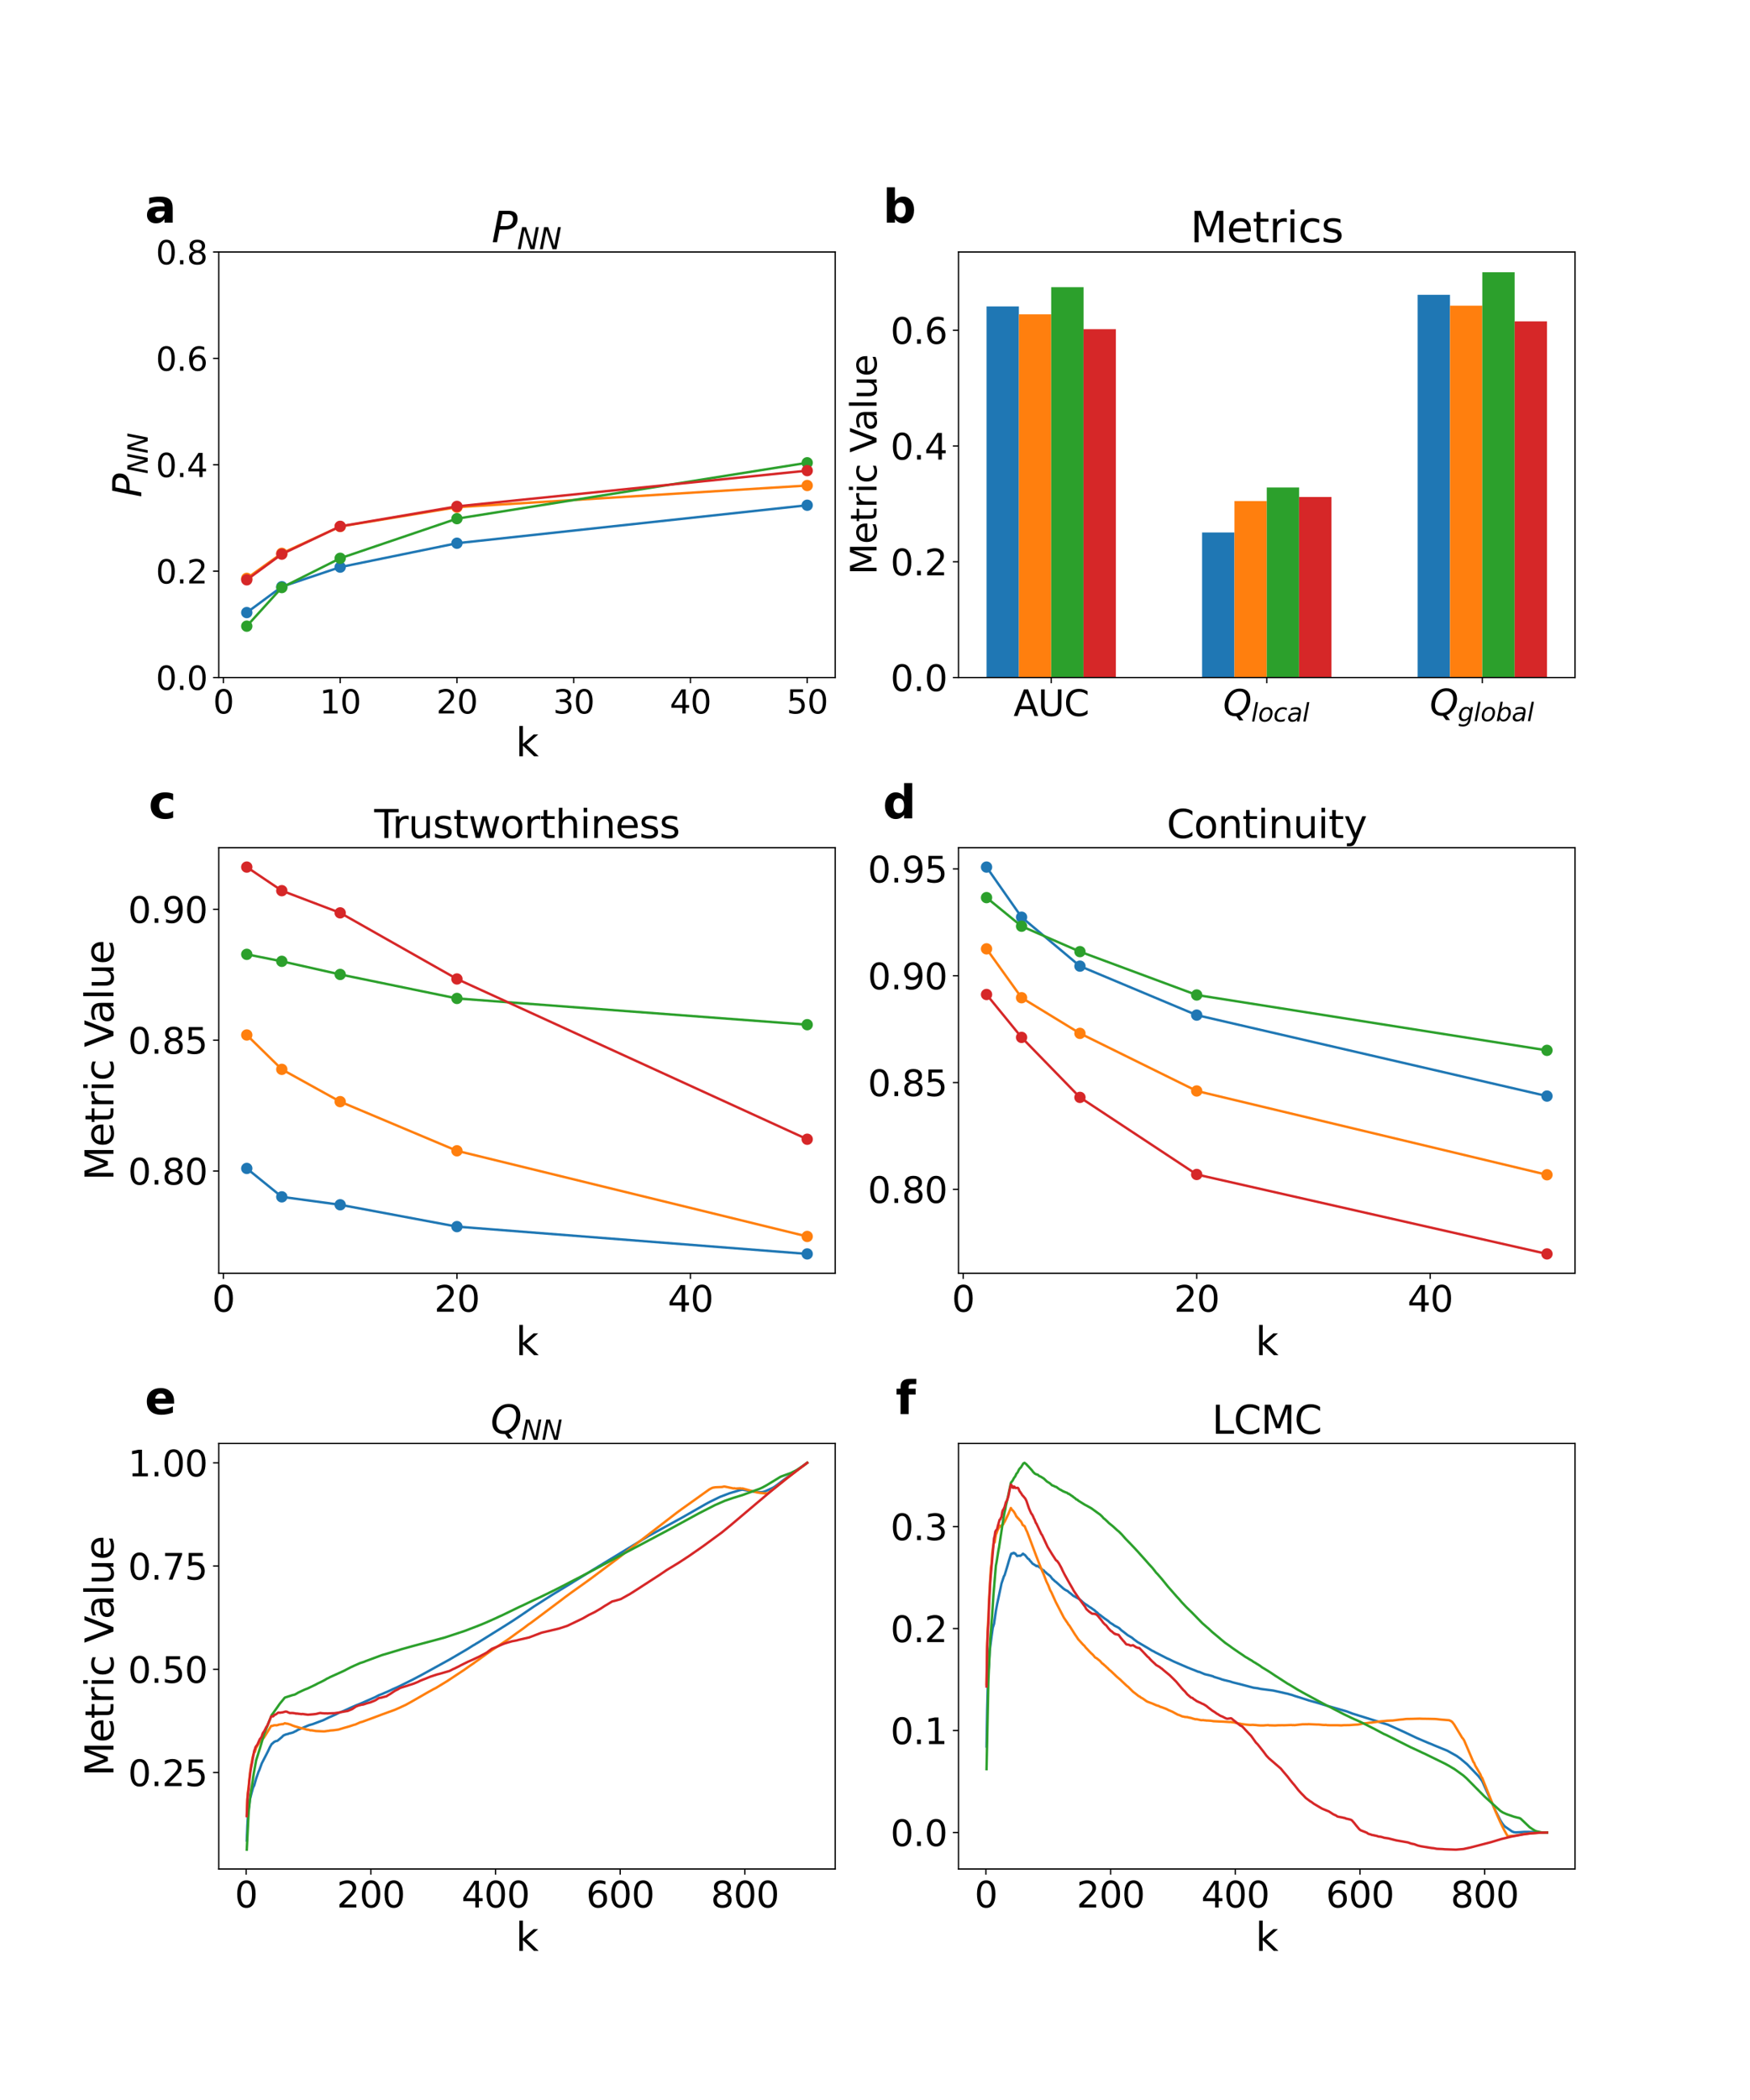 <?xml version="1.0" encoding="utf-8" standalone="no"?>
<!DOCTYPE svg PUBLIC "-//W3C//DTD SVG 1.1//EN"
  "http://www.w3.org/Graphics/SVG/1.1/DTD/svg11.dtd">
<svg xmlns:xlink="http://www.w3.org/1999/xlink" width="1080pt" height="1296pt" viewBox="0 0 1080 1296" xmlns="http://www.w3.org/2000/svg" version="1.1">
 <defs>
  <style type="text/css">*{stroke-linejoin: round; stroke-linecap: butt}</style>
 </defs>
 <g id="figure_1">
  <g id="patch_1">
   <path d="M 0 1296 
L 1080 1296 
L 1080 0 
L 0 0 
z
" style="fill: #ffffff"/>
  </g>
  <g id="axes_1">
   <g id="patch_2">
    <path d="M 135 418.131 
L 515.455 418.131 
L 515.455 155.52 
L 135 155.52 
z
" style="fill: #ffffff"/>
   </g>
   <g id="matplotlib.axis_1">
    <g id="xtick_1">
     <g id="line2d_1">
      <defs>
       <path id="m5d47beb074" d="M 0 0 
L 0 3.5 
" style="stroke: #000000; stroke-width: 0.8"/>
      </defs>
      <g>
       <use xlink:href="#m5d47beb074" x="137.882" y="418.131" style="stroke: #000000; stroke-width: 0.8"/>
      </g>
     </g>
     <g id="text_1">
      <!-- 0 -->
      <g transform="translate(131.52 440.327) scale(0.2 -0.2)">
       <defs>
        <path id="DejaVuSans-30" d="M 2034 4250 
Q 1547 4250 1301 3770 
Q 1056 3291 1056 2328 
Q 1056 1369 1301 889 
Q 1547 409 2034 409 
Q 2525 409 2770 889 
Q 3016 1369 3016 2328 
Q 3016 3291 2770 3770 
Q 2525 4250 2034 4250 
z
M 2034 4750 
Q 2819 4750 3233 4129 
Q 3647 3509 3647 2328 
Q 3647 1150 3233 529 
Q 2819 -91 2034 -91 
Q 1250 -91 836 529 
Q 422 1150 422 2328 
Q 422 3509 836 4129 
Q 1250 4750 2034 4750 
z
" transform="scale(0.016)"/>
       </defs>
       <use xlink:href="#DejaVuSans-30"/>
      </g>
     </g>
    </g>
    <g id="xtick_2">
     <g id="line2d_2">
      <g>
       <use xlink:href="#m5d47beb074" x="209.938" y="418.131" style="stroke: #000000; stroke-width: 0.8"/>
      </g>
     </g>
     <g id="text_2">
      <!-- 10 -->
      <g transform="translate(197.213 440.327) scale(0.2 -0.2)">
       <defs>
        <path id="DejaVuSans-31" d="M 794 531 
L 1825 531 
L 1825 4091 
L 703 3866 
L 703 4441 
L 1819 4666 
L 2450 4666 
L 2450 531 
L 3481 531 
L 3481 0 
L 794 0 
L 794 531 
z
" transform="scale(0.016)"/>
       </defs>
       <use xlink:href="#DejaVuSans-31"/>
       <use xlink:href="#DejaVuSans-30" x="63.623"/>
      </g>
     </g>
    </g>
    <g id="xtick_3">
     <g id="line2d_3">
      <g>
       <use xlink:href="#m5d47beb074" x="281.994" y="418.131" style="stroke: #000000; stroke-width: 0.8"/>
      </g>
     </g>
     <g id="text_3">
      <!-- 20 -->
      <g transform="translate(269.269 440.327) scale(0.2 -0.2)">
       <defs>
        <path id="DejaVuSans-32" d="M 1228 531 
L 3431 531 
L 3431 0 
L 469 0 
L 469 531 
Q 828 903 1448 1529 
Q 2069 2156 2228 2338 
Q 2531 2678 2651 2914 
Q 2772 3150 2772 3378 
Q 2772 3750 2511 3984 
Q 2250 4219 1831 4219 
Q 1534 4219 1204 4116 
Q 875 4013 500 3803 
L 500 4441 
Q 881 4594 1212 4672 
Q 1544 4750 1819 4750 
Q 2544 4750 2975 4387 
Q 3406 4025 3406 3419 
Q 3406 3131 3298 2873 
Q 3191 2616 2906 2266 
Q 2828 2175 2409 1742 
Q 1991 1309 1228 531 
z
" transform="scale(0.016)"/>
       </defs>
       <use xlink:href="#DejaVuSans-32"/>
       <use xlink:href="#DejaVuSans-30" x="63.623"/>
      </g>
     </g>
    </g>
    <g id="xtick_4">
     <g id="line2d_4">
      <g>
       <use xlink:href="#m5d47beb074" x="354.05" y="418.131" style="stroke: #000000; stroke-width: 0.8"/>
      </g>
     </g>
     <g id="text_4">
      <!-- 30 -->
      <g transform="translate(341.325 440.327) scale(0.2 -0.2)">
       <defs>
        <path id="DejaVuSans-33" d="M 2597 2516 
Q 3050 2419 3304 2112 
Q 3559 1806 3559 1356 
Q 3559 666 3084 287 
Q 2609 -91 1734 -91 
Q 1441 -91 1130 -33 
Q 819 25 488 141 
L 488 750 
Q 750 597 1062 519 
Q 1375 441 1716 441 
Q 2309 441 2620 675 
Q 2931 909 2931 1356 
Q 2931 1769 2642 2001 
Q 2353 2234 1838 2234 
L 1294 2234 
L 1294 2753 
L 1863 2753 
Q 2328 2753 2575 2939 
Q 2822 3125 2822 3475 
Q 2822 3834 2567 4026 
Q 2313 4219 1838 4219 
Q 1578 4219 1281 4162 
Q 984 4106 628 3988 
L 628 4550 
Q 988 4650 1302 4700 
Q 1616 4750 1894 4750 
Q 2613 4750 3031 4423 
Q 3450 4097 3450 3541 
Q 3450 3153 3228 2886 
Q 3006 2619 2597 2516 
z
" transform="scale(0.016)"/>
       </defs>
       <use xlink:href="#DejaVuSans-33"/>
       <use xlink:href="#DejaVuSans-30" x="63.623"/>
      </g>
     </g>
    </g>
    <g id="xtick_5">
     <g id="line2d_5">
      <g>
       <use xlink:href="#m5d47beb074" x="426.105" y="418.131" style="stroke: #000000; stroke-width: 0.8"/>
      </g>
     </g>
     <g id="text_5">
      <!-- 40 -->
      <g transform="translate(413.38 440.327) scale(0.2 -0.2)">
       <defs>
        <path id="DejaVuSans-34" d="M 2419 4116 
L 825 1625 
L 2419 1625 
L 2419 4116 
z
M 2253 4666 
L 3047 4666 
L 3047 1625 
L 3713 1625 
L 3713 1100 
L 3047 1100 
L 3047 0 
L 2419 0 
L 2419 1100 
L 313 1100 
L 313 1709 
L 2253 4666 
z
" transform="scale(0.016)"/>
       </defs>
       <use xlink:href="#DejaVuSans-34"/>
       <use xlink:href="#DejaVuSans-30" x="63.623"/>
      </g>
     </g>
    </g>
    <g id="xtick_6">
     <g id="line2d_6">
      <g>
       <use xlink:href="#m5d47beb074" x="498.161" y="418.131" style="stroke: #000000; stroke-width: 0.8"/>
      </g>
     </g>
     <g id="text_6">
      <!-- 50 -->
      <g transform="translate(485.436 440.327) scale(0.2 -0.2)">
       <defs>
        <path id="DejaVuSans-35" d="M 691 4666 
L 3169 4666 
L 3169 4134 
L 1269 4134 
L 1269 2991 
Q 1406 3038 1543 3061 
Q 1681 3084 1819 3084 
Q 2600 3084 3056 2656 
Q 3513 2228 3513 1497 
Q 3513 744 3044 326 
Q 2575 -91 1722 -91 
Q 1428 -91 1123 -41 
Q 819 9 494 109 
L 494 744 
Q 775 591 1075 516 
Q 1375 441 1709 441 
Q 2250 441 2565 725 
Q 2881 1009 2881 1497 
Q 2881 1984 2565 2268 
Q 2250 2553 1709 2553 
Q 1456 2553 1204 2497 
Q 953 2441 691 2322 
L 691 4666 
z
" transform="scale(0.016)"/>
       </defs>
       <use xlink:href="#DejaVuSans-35"/>
       <use xlink:href="#DejaVuSans-30" x="63.623"/>
      </g>
     </g>
    </g>
    <g id="text_7">
     <!-- k -->
     <g transform="translate(318.279 466.723) scale(0.24 -0.24)">
      <defs>
       <path id="DejaVuSans-6b" d="M 581 4863 
L 1159 4863 
L 1159 1991 
L 2875 3500 
L 3609 3500 
L 1753 1863 
L 3688 0 
L 2938 0 
L 1159 1709 
L 1159 0 
L 581 0 
L 581 4863 
z
" transform="scale(0.016)"/>
      </defs>
      <use xlink:href="#DejaVuSans-6b"/>
     </g>
    </g>
   </g>
   <g id="matplotlib.axis_2">
    <g id="ytick_1">
     <g id="line2d_7">
      <defs>
       <path id="m0b4de7bf2d" d="M 0 0 
L -3.5 0 
" style="stroke: #000000; stroke-width: 0.8"/>
      </defs>
      <g>
       <use xlink:href="#m0b4de7bf2d" x="135" y="418.131" style="stroke: #000000; stroke-width: 0.8"/>
      </g>
     </g>
     <g id="text_8">
      <!-- 0.0 -->
      <g transform="translate(96.194 425.729) scale(0.2 -0.2)">
       <defs>
        <path id="DejaVuSans-2e" d="M 684 794 
L 1344 794 
L 1344 0 
L 684 0 
L 684 794 
z
" transform="scale(0.016)"/>
       </defs>
       <use xlink:href="#DejaVuSans-30"/>
       <use xlink:href="#DejaVuSans-2e" x="63.623"/>
       <use xlink:href="#DejaVuSans-30" x="95.41"/>
      </g>
     </g>
    </g>
    <g id="ytick_2">
     <g id="line2d_8">
      <g>
       <use xlink:href="#m0b4de7bf2d" x="135" y="352.478" style="stroke: #000000; stroke-width: 0.8"/>
      </g>
     </g>
     <g id="text_9">
      <!-- 0.2 -->
      <g transform="translate(96.194 360.076) scale(0.2 -0.2)">
       <use xlink:href="#DejaVuSans-30"/>
       <use xlink:href="#DejaVuSans-2e" x="63.623"/>
       <use xlink:href="#DejaVuSans-32" x="95.41"/>
      </g>
     </g>
    </g>
    <g id="ytick_3">
     <g id="line2d_9">
      <g>
       <use xlink:href="#m0b4de7bf2d" x="135" y="286.825" style="stroke: #000000; stroke-width: 0.8"/>
      </g>
     </g>
     <g id="text_10">
      <!-- 0.4 -->
      <g transform="translate(96.194 294.424) scale(0.2 -0.2)">
       <use xlink:href="#DejaVuSans-30"/>
       <use xlink:href="#DejaVuSans-2e" x="63.623"/>
       <use xlink:href="#DejaVuSans-34" x="95.41"/>
      </g>
     </g>
    </g>
    <g id="ytick_4">
     <g id="line2d_10">
      <g>
       <use xlink:href="#m0b4de7bf2d" x="135" y="221.173" style="stroke: #000000; stroke-width: 0.8"/>
      </g>
     </g>
     <g id="text_11">
      <!-- 0.6 -->
      <g transform="translate(96.194 228.771) scale(0.2 -0.2)">
       <defs>
        <path id="DejaVuSans-36" d="M 2113 2584 
Q 1688 2584 1439 2293 
Q 1191 2003 1191 1497 
Q 1191 994 1439 701 
Q 1688 409 2113 409 
Q 2538 409 2786 701 
Q 3034 994 3034 1497 
Q 3034 2003 2786 2293 
Q 2538 2584 2113 2584 
z
M 3366 4563 
L 3366 3988 
Q 3128 4100 2886 4159 
Q 2644 4219 2406 4219 
Q 1781 4219 1451 3797 
Q 1122 3375 1075 2522 
Q 1259 2794 1537 2939 
Q 1816 3084 2150 3084 
Q 2853 3084 3261 2657 
Q 3669 2231 3669 1497 
Q 3669 778 3244 343 
Q 2819 -91 2113 -91 
Q 1303 -91 875 529 
Q 447 1150 447 2328 
Q 447 3434 972 4092 
Q 1497 4750 2381 4750 
Q 2619 4750 2861 4703 
Q 3103 4656 3366 4563 
z
" transform="scale(0.016)"/>
       </defs>
       <use xlink:href="#DejaVuSans-30"/>
       <use xlink:href="#DejaVuSans-2e" x="63.623"/>
       <use xlink:href="#DejaVuSans-36" x="95.41"/>
      </g>
     </g>
    </g>
    <g id="ytick_5">
     <g id="line2d_11">
      <g>
       <use xlink:href="#m0b4de7bf2d" x="135" y="155.52" style="stroke: #000000; stroke-width: 0.8"/>
      </g>
     </g>
     <g id="text_12">
      <!-- 0.8 -->
      <g transform="translate(96.194 163.118) scale(0.2 -0.2)">
       <defs>
        <path id="DejaVuSans-38" d="M 2034 2216 
Q 1584 2216 1326 1975 
Q 1069 1734 1069 1313 
Q 1069 891 1326 650 
Q 1584 409 2034 409 
Q 2484 409 2743 651 
Q 3003 894 3003 1313 
Q 3003 1734 2745 1975 
Q 2488 2216 2034 2216 
z
M 1403 2484 
Q 997 2584 770 2862 
Q 544 3141 544 3541 
Q 544 4100 942 4425 
Q 1341 4750 2034 4750 
Q 2731 4750 3128 4425 
Q 3525 4100 3525 3541 
Q 3525 3141 3298 2862 
Q 3072 2584 2669 2484 
Q 3125 2378 3379 2068 
Q 3634 1759 3634 1313 
Q 3634 634 3220 271 
Q 2806 -91 2034 -91 
Q 1263 -91 848 271 
Q 434 634 434 1313 
Q 434 1759 690 2068 
Q 947 2378 1403 2484 
z
M 1172 3481 
Q 1172 3119 1398 2916 
Q 1625 2713 2034 2713 
Q 2441 2713 2670 2916 
Q 2900 3119 2900 3481 
Q 2900 3844 2670 4047 
Q 2441 4250 2034 4250 
Q 1625 4250 1398 4047 
Q 1172 3844 1172 3481 
z
" transform="scale(0.016)"/>
       </defs>
       <use xlink:href="#DejaVuSans-30"/>
       <use xlink:href="#DejaVuSans-2e" x="63.623"/>
       <use xlink:href="#DejaVuSans-38" x="95.41"/>
      </g>
     </g>
    </g>
    <g id="text_13">
     <!-- $P_{NN}$ -->
     <g transform="translate(87.203 306.985) rotate(-90) scale(0.24 -0.24)">
      <defs>
       <path id="DejaVuSans-Oblique-50" d="M 1081 4666 
L 2541 4666 
Q 3178 4666 3512 4369 
Q 3847 4072 3847 3500 
Q 3847 2731 3353 2303 
Q 2859 1875 1966 1875 
L 1172 1875 
L 806 0 
L 172 0 
L 1081 4666 
z
M 1613 4147 
L 1275 2394 
L 2069 2394 
Q 2606 2394 2893 2669 
Q 3181 2944 3181 3456 
Q 3181 3784 2986 3965 
Q 2791 4147 2438 4147 
L 1613 4147 
z
" transform="scale(0.016)"/>
       <path id="DejaVuSans-Oblique-4e" d="M 1081 4666 
L 1931 4666 
L 3219 666 
L 4000 4666 
L 4616 4666 
L 3706 0 
L 2853 0 
L 1569 4025 
L 788 0 
L 172 0 
L 1081 4666 
z
" transform="scale(0.016)"/>
      </defs>
      <use xlink:href="#DejaVuSans-Oblique-50" transform="translate(0 0.094)"/>
      <use xlink:href="#DejaVuSans-Oblique-4e" transform="translate(60.303 -16.312) scale(0.7)"/>
      <use xlink:href="#DejaVuSans-Oblique-4e" transform="translate(112.666 -16.312) scale(0.7)"/>
     </g>
    </g>
   </g>
   <g id="line2d_12">
    <path d="M 152.293 378.054 
L 173.91 362.096 
L 209.938 350 
L 281.994 335.245 
L 498.161 311.804 
" clip-path="url(#pcdf28105c9)" style="fill: none; stroke: #1f77b4; stroke-width: 1.5; stroke-linecap: square"/>
    <defs>
     <path id="m86675989bb" d="M 0 3 
C 0.796 3 1.559 2.684 2.121 2.121 
C 2.684 1.559 3 0.796 3 0 
C 3 -0.796 2.684 -1.559 2.121 -2.121 
C 1.559 -2.684 0.796 -3 0 -3 
C -0.796 -3 -1.559 -2.684 -2.121 -2.121 
C -2.684 -1.559 -3 -0.796 -3 0 
C -3 0.796 -2.684 1.559 -2.121 2.121 
C -1.559 2.684 -0.796 3 0 3 
z
" style="stroke: #1f77b4"/>
    </defs>
    <g clip-path="url(#pcdf28105c9)">
     <use xlink:href="#m86675989bb" x="152.293" y="378.054" style="fill: #1f77b4; stroke: #1f77b4"/>
     <use xlink:href="#m86675989bb" x="173.91" y="362.096" style="fill: #1f77b4; stroke: #1f77b4"/>
     <use xlink:href="#m86675989bb" x="209.938" y="350" style="fill: #1f77b4; stroke: #1f77b4"/>
     <use xlink:href="#m86675989bb" x="281.994" y="335.245" style="fill: #1f77b4; stroke: #1f77b4"/>
     <use xlink:href="#m86675989bb" x="498.161" y="311.804" style="fill: #1f77b4; stroke: #1f77b4"/>
    </g>
   </g>
   <g id="line2d_13">
    <path d="M 152.293 356.923 
L 173.91 341.475 
L 209.938 324.934 
L 281.994 313.021 
L 498.161 299.635 
" clip-path="url(#pcdf28105c9)" style="fill: none; stroke: #ff7f0e; stroke-width: 1.5; stroke-linecap: square"/>
    <defs>
     <path id="m8a59fb68bd" d="M 0 3 
C 0.796 3 1.559 2.684 2.121 2.121 
C 2.684 1.559 3 0.796 3 0 
C 3 -0.796 2.684 -1.559 2.121 -2.121 
C 1.559 -2.684 0.796 -3 0 -3 
C -0.796 -3 -1.559 -2.684 -2.121 -2.121 
C -2.684 -1.559 -3 -0.796 -3 0 
C -3 0.796 -2.684 1.559 -2.121 2.121 
C -1.559 2.684 -0.796 3 0 3 
z
" style="stroke: #ff7f0e"/>
    </defs>
    <g clip-path="url(#pcdf28105c9)">
     <use xlink:href="#m8a59fb68bd" x="152.293" y="356.923" style="fill: #ff7f0e; stroke: #ff7f0e"/>
     <use xlink:href="#m8a59fb68bd" x="173.91" y="341.475" style="fill: #ff7f0e; stroke: #ff7f0e"/>
     <use xlink:href="#m8a59fb68bd" x="209.938" y="324.934" style="fill: #ff7f0e; stroke: #ff7f0e"/>
     <use xlink:href="#m8a59fb68bd" x="281.994" y="313.021" style="fill: #ff7f0e; stroke: #ff7f0e"/>
     <use xlink:href="#m8a59fb68bd" x="498.161" y="299.635" style="fill: #ff7f0e; stroke: #ff7f0e"/>
    </g>
   </g>
   <g id="line2d_14">
    <path d="M 152.293 386.434 
L 173.91 362.606 
L 209.938 344.535 
L 281.994 320.089 
L 498.161 285.594 
" clip-path="url(#pcdf28105c9)" style="fill: none; stroke: #2ca02c; stroke-width: 1.5; stroke-linecap: square"/>
    <defs>
     <path id="m396af97729" d="M 0 3 
C 0.796 3 1.559 2.684 2.121 2.121 
C 2.684 1.559 3 0.796 3 0 
C 3 -0.796 2.684 -1.559 2.121 -2.121 
C 1.559 -2.684 0.796 -3 0 -3 
C -0.796 -3 -1.559 -2.684 -2.121 -2.121 
C -2.684 -1.559 -3 -0.796 -3 0 
C -3 0.796 -2.684 1.559 -2.121 2.121 
C -1.559 2.684 -0.796 3 0 3 
z
" style="stroke: #2ca02c"/>
    </defs>
    <g clip-path="url(#pcdf28105c9)">
     <use xlink:href="#m396af97729" x="152.293" y="386.434" style="fill: #2ca02c; stroke: #2ca02c"/>
     <use xlink:href="#m396af97729" x="173.91" y="362.606" style="fill: #2ca02c; stroke: #2ca02c"/>
     <use xlink:href="#m396af97729" x="209.938" y="344.535" style="fill: #2ca02c; stroke: #2ca02c"/>
     <use xlink:href="#m396af97729" x="281.994" y="320.089" style="fill: #2ca02c; stroke: #2ca02c"/>
     <use xlink:href="#m396af97729" x="498.161" y="285.594" style="fill: #2ca02c; stroke: #2ca02c"/>
    </g>
   </g>
   <g id="line2d_15">
    <path d="M 152.293 357.834 
L 173.91 341.985 
L 209.938 324.825 
L 281.994 312.511 
L 498.161 290.447 
" clip-path="url(#pcdf28105c9)" style="fill: none; stroke: #d62728; stroke-width: 1.5; stroke-linecap: square"/>
    <defs>
     <path id="mcc0d03b4a7" d="M 0 3 
C 0.796 3 1.559 2.684 2.121 2.121 
C 2.684 1.559 3 0.796 3 0 
C 3 -0.796 2.684 -1.559 2.121 -2.121 
C 1.559 -2.684 0.796 -3 0 -3 
C -0.796 -3 -1.559 -2.684 -2.121 -2.121 
C -2.684 -1.559 -3 -0.796 -3 0 
C -3 0.796 -2.684 1.559 -2.121 2.121 
C -1.559 2.684 -0.796 3 0 3 
z
" style="stroke: #d62728"/>
    </defs>
    <g clip-path="url(#pcdf28105c9)">
     <use xlink:href="#mcc0d03b4a7" x="152.293" y="357.834" style="fill: #d62728; stroke: #d62728"/>
     <use xlink:href="#mcc0d03b4a7" x="173.91" y="341.985" style="fill: #d62728; stroke: #d62728"/>
     <use xlink:href="#mcc0d03b4a7" x="209.938" y="324.825" style="fill: #d62728; stroke: #d62728"/>
     <use xlink:href="#mcc0d03b4a7" x="281.994" y="312.511" style="fill: #d62728; stroke: #d62728"/>
     <use xlink:href="#mcc0d03b4a7" x="498.161" y="290.447" style="fill: #d62728; stroke: #d62728"/>
    </g>
   </g>
   <g id="patch_3">
    <path d="M 135 418.131 
L 135 155.52 
" style="fill: none; stroke: #000000; stroke-width: 0.8; stroke-linejoin: miter; stroke-linecap: square"/>
   </g>
   <g id="patch_4">
    <path d="M 515.455 418.131 
L 515.455 155.52 
" style="fill: none; stroke: #000000; stroke-width: 0.8; stroke-linejoin: miter; stroke-linecap: square"/>
   </g>
   <g id="patch_5">
    <path d="M 135 418.131 
L 515.455 418.131 
" style="fill: none; stroke: #000000; stroke-width: 0.8; stroke-linejoin: miter; stroke-linecap: square"/>
   </g>
   <g id="patch_6">
    <path d="M 135 155.52 
L 515.455 155.52 
" style="fill: none; stroke: #000000; stroke-width: 0.8; stroke-linejoin: miter; stroke-linecap: square"/>
   </g>
   <g id="text_14">
    <!-- a -->
    <g transform="translate(89.473 137.404) scale(0.28 -0.28)">
     <defs>
      <path id="DejaVuSans-Bold-61" d="M 2106 1575 
Q 1756 1575 1579 1456 
Q 1403 1338 1403 1106 
Q 1403 894 1545 773 
Q 1688 653 1941 653 
Q 2256 653 2472 879 
Q 2688 1106 2688 1447 
L 2688 1575 
L 2106 1575 
z
M 3816 1997 
L 3816 0 
L 2688 0 
L 2688 519 
Q 2463 200 2181 54 
Q 1900 -91 1497 -91 
Q 953 -91 614 226 
Q 275 544 275 1050 
Q 275 1666 698 1953 
Q 1122 2241 2028 2241 
L 2688 2241 
L 2688 2328 
Q 2688 2594 2478 2717 
Q 2269 2841 1825 2841 
Q 1466 2841 1156 2769 
Q 847 2697 581 2553 
L 581 3406 
Q 941 3494 1303 3539 
Q 1666 3584 2028 3584 
Q 2975 3584 3395 3211 
Q 3816 2838 3816 1997 
z
" transform="scale(0.016)"/>
     </defs>
     <use xlink:href="#DejaVuSans-Bold-61"/>
    </g>
   </g>
   <g id="text_15">
    <!-- $P_{NN}$ -->
    <g transform="translate(303.387 149.52) scale(0.26 -0.26)">
     <use xlink:href="#DejaVuSans-Oblique-50" transform="translate(0 0.094)"/>
     <use xlink:href="#DejaVuSans-Oblique-4e" transform="translate(60.303 -16.312) scale(0.7)"/>
     <use xlink:href="#DejaVuSans-Oblique-4e" transform="translate(112.666 -16.312) scale(0.7)"/>
    </g>
   </g>
  </g>
  <g id="axes_2">
   <g id="patch_7">
    <path d="M 591.545 418.131 
L 972 418.131 
L 972 155.52 
L 591.545 155.52 
z
" style="fill: #ffffff"/>
   </g>
   <g id="patch_8">
    <path d="M 608.839 418.131 
L 628.793 418.131 
L 628.793 189.089 
L 608.839 189.089 
z
" clip-path="url(#p2e25a8ef67)" style="fill: #1f77b4"/>
   </g>
   <g id="patch_9">
    <path d="M 741.865 418.131 
L 761.819 418.131 
L 761.819 328.613 
L 741.865 328.613 
z
" clip-path="url(#p2e25a8ef67)" style="fill: #1f77b4"/>
   </g>
   <g id="patch_10">
    <path d="M 874.891 418.131 
L 894.845 418.131 
L 894.845 181.924 
L 874.891 181.924 
z
" clip-path="url(#p2e25a8ef67)" style="fill: #1f77b4"/>
   </g>
   <g id="patch_11">
    <path d="M 628.793 418.131 
L 648.747 418.131 
L 648.747 194 
L 628.793 194 
z
" clip-path="url(#p2e25a8ef67)" style="fill: #ff7f0e"/>
   </g>
   <g id="patch_12">
    <path d="M 761.819 418.131 
L 781.773 418.131 
L 781.773 309.213 
L 761.819 309.213 
z
" clip-path="url(#p2e25a8ef67)" style="fill: #ff7f0e"/>
   </g>
   <g id="patch_13">
    <path d="M 894.845 418.131 
L 914.799 418.131 
L 914.799 188.639 
L 894.845 188.639 
z
" clip-path="url(#p2e25a8ef67)" style="fill: #ff7f0e"/>
   </g>
   <g id="patch_14">
    <path d="M 648.747 418.131 
L 668.701 418.131 
L 668.701 177.227 
L 648.747 177.227 
z
" clip-path="url(#p2e25a8ef67)" style="fill: #2ca02c"/>
   </g>
   <g id="patch_15">
    <path d="M 781.773 418.131 
L 801.727 418.131 
L 801.727 300.842 
L 781.773 300.842 
z
" clip-path="url(#p2e25a8ef67)" style="fill: #2ca02c"/>
   </g>
   <g id="patch_16">
    <path d="M 914.799 418.131 
L 934.753 418.131 
L 934.753 168.025 
L 914.799 168.025 
z
" clip-path="url(#p2e25a8ef67)" style="fill: #2ca02c"/>
   </g>
   <g id="patch_17">
    <path d="M 668.701 418.131 
L 688.654 418.131 
L 688.654 203.167 
L 668.701 203.167 
z
" clip-path="url(#p2e25a8ef67)" style="fill: #d62728"/>
   </g>
   <g id="patch_18">
    <path d="M 801.727 418.131 
L 821.681 418.131 
L 821.681 306.714 
L 801.727 306.714 
z
" clip-path="url(#p2e25a8ef67)" style="fill: #d62728"/>
   </g>
   <g id="patch_19">
    <path d="M 934.753 418.131 
L 954.707 418.131 
L 954.707 198.35 
L 934.753 198.35 
z
" clip-path="url(#p2e25a8ef67)" style="fill: #d62728"/>
   </g>
   <g id="matplotlib.axis_3">
    <g id="xtick_7">
     <g id="line2d_16">
      <g>
       <use xlink:href="#m5d47beb074" x="648.747" y="418.131" style="stroke: #000000; stroke-width: 0.8"/>
      </g>
     </g>
     <g id="text_16">
      <!-- AUC -->
      <g transform="translate(625.49 441.847) scale(0.22 -0.22)">
       <defs>
        <path id="DejaVuSans-41" d="M 2188 4044 
L 1331 1722 
L 3047 1722 
L 2188 4044 
z
M 1831 4666 
L 2547 4666 
L 4325 0 
L 3669 0 
L 3244 1197 
L 1141 1197 
L 716 0 
L 50 0 
L 1831 4666 
z
" transform="scale(0.016)"/>
        <path id="DejaVuSans-55" d="M 556 4666 
L 1191 4666 
L 1191 1831 
Q 1191 1081 1462 751 
Q 1734 422 2344 422 
Q 2950 422 3222 751 
Q 3494 1081 3494 1831 
L 3494 4666 
L 4128 4666 
L 4128 1753 
Q 4128 841 3676 375 
Q 3225 -91 2344 -91 
Q 1459 -91 1007 375 
Q 556 841 556 1753 
L 556 4666 
z
" transform="scale(0.016)"/>
        <path id="DejaVuSans-43" d="M 4122 4306 
L 4122 3641 
Q 3803 3938 3442 4084 
Q 3081 4231 2675 4231 
Q 1875 4231 1450 3742 
Q 1025 3253 1025 2328 
Q 1025 1406 1450 917 
Q 1875 428 2675 428 
Q 3081 428 3442 575 
Q 3803 722 4122 1019 
L 4122 359 
Q 3791 134 3420 21 
Q 3050 -91 2638 -91 
Q 1578 -91 968 557 
Q 359 1206 359 2328 
Q 359 3453 968 4101 
Q 1578 4750 2638 4750 
Q 3056 4750 3426 4639 
Q 3797 4528 4122 4306 
z
" transform="scale(0.016)"/>
       </defs>
       <use xlink:href="#DejaVuSans-41"/>
       <use xlink:href="#DejaVuSans-55" x="68.408"/>
       <use xlink:href="#DejaVuSans-43" x="141.602"/>
      </g>
     </g>
    </g>
    <g id="xtick_8">
     <g id="line2d_17">
      <g>
       <use xlink:href="#m5d47beb074" x="781.773" y="418.131" style="stroke: #000000; stroke-width: 0.8"/>
      </g>
     </g>
     <g id="text_17">
      <!-- $Q_{local}$ -->
      <g transform="translate(754.823 441.847) scale(0.22 -0.22)">
       <defs>
        <path id="DejaVuSans-Oblique-51" d="M 2309 -84 
Q 2275 -88 2237 -89 
Q 2200 -91 2125 -91 
Q 1250 -91 756 411 
Q 263 913 263 1797 
Q 263 2319 452 2844 
Q 641 3369 978 3788 
Q 1369 4269 1858 4509 
Q 2347 4750 2938 4750 
Q 3794 4750 4287 4245 
Q 4781 3741 4781 2869 
Q 4781 1928 4265 1147 
Q 3750 366 2919 44 
L 3553 -825 
L 2847 -825 
L 2309 -84 
z
M 2919 4238 
Q 2400 4238 2003 3986 
Q 1606 3734 1313 3219 
Q 1125 2891 1026 2522 
Q 928 2153 928 1778 
Q 928 1128 1239 775 
Q 1550 422 2119 422 
Q 2631 422 3032 676 
Q 3434 931 3719 1434 
Q 3909 1772 4009 2142 
Q 4109 2513 4109 2881 
Q 4109 3528 3796 3883 
Q 3484 4238 2919 4238 
z
" transform="scale(0.016)"/>
        <path id="DejaVuSans-Oblique-6c" d="M 1172 4863 
L 1747 4863 
L 800 0 
L 225 0 
L 1172 4863 
z
" transform="scale(0.016)"/>
        <path id="DejaVuSans-Oblique-6f" d="M 1625 -91 
Q 1009 -91 651 289 
Q 294 669 294 1325 
Q 294 1706 417 2101 
Q 541 2497 738 2766 
Q 1047 3184 1428 3384 
Q 1809 3584 2291 3584 
Q 2888 3584 3255 3212 
Q 3622 2841 3622 2241 
Q 3622 1825 3500 1412 
Q 3378 1000 3181 728 
Q 2875 309 2494 109 
Q 2113 -91 1625 -91 
z
M 891 1344 
Q 891 869 1089 633 
Q 1288 397 1691 397 
Q 2269 397 2648 901 
Q 3028 1406 3028 2181 
Q 3028 2634 2825 2865 
Q 2622 3097 2228 3097 
Q 1903 3097 1650 2945 
Q 1397 2794 1197 2484 
Q 1050 2253 970 1956 
Q 891 1659 891 1344 
z
" transform="scale(0.016)"/>
        <path id="DejaVuSans-Oblique-63" d="M 3431 3366 
L 3316 2797 
Q 3109 2947 2876 3022 
Q 2644 3097 2394 3097 
Q 2119 3097 1870 3000 
Q 1622 2903 1453 2725 
Q 1184 2453 1037 2087 
Q 891 1722 891 1331 
Q 891 859 1127 628 
Q 1363 397 1844 397 
Q 2081 397 2348 469 
Q 2616 541 2906 684 
L 2797 116 
Q 2547 13 2283 -39 
Q 2019 -91 1741 -91 
Q 1044 -91 669 257 
Q 294 606 294 1253 
Q 294 1797 489 2255 
Q 684 2713 1069 3078 
Q 1331 3328 1684 3456 
Q 2038 3584 2456 3584 
Q 2700 3584 2940 3529 
Q 3181 3475 3431 3366 
z
" transform="scale(0.016)"/>
        <path id="DejaVuSans-Oblique-61" d="M 3438 1997 
L 3047 0 
L 2472 0 
L 2578 531 
Q 2325 219 2001 64 
Q 1678 -91 1281 -91 
Q 834 -91 548 182 
Q 263 456 263 884 
Q 263 1497 752 1853 
Q 1241 2209 2100 2209 
L 2900 2209 
L 2931 2363 
Q 2938 2388 2941 2417 
Q 2944 2447 2944 2509 
Q 2944 2788 2717 2942 
Q 2491 3097 2081 3097 
Q 1800 3097 1504 3025 
Q 1209 2953 897 2809 
L 997 3341 
Q 1322 3463 1633 3523 
Q 1944 3584 2234 3584 
Q 2853 3584 3176 3315 
Q 3500 3047 3500 2534 
Q 3500 2431 3484 2292 
Q 3469 2153 3438 1997 
z
M 2816 1759 
L 2241 1759 
Q 1534 1759 1195 1570 
Q 856 1381 856 984 
Q 856 709 1029 553 
Q 1203 397 1509 397 
Q 1978 397 2328 733 
Q 2678 1069 2791 1631 
L 2816 1759 
z
" transform="scale(0.016)"/>
       </defs>
       <use xlink:href="#DejaVuSans-Oblique-51" transform="translate(0 0.781)"/>
       <use xlink:href="#DejaVuSans-Oblique-6c" transform="translate(78.711 -15.625) scale(0.7)"/>
       <use xlink:href="#DejaVuSans-Oblique-6f" transform="translate(98.159 -15.625) scale(0.7)"/>
       <use xlink:href="#DejaVuSans-Oblique-63" transform="translate(140.986 -15.625) scale(0.7)"/>
       <use xlink:href="#DejaVuSans-Oblique-61" transform="translate(179.473 -15.625) scale(0.7)"/>
       <use xlink:href="#DejaVuSans-Oblique-6c" transform="translate(222.368 -15.625) scale(0.7)"/>
      </g>
     </g>
    </g>
    <g id="xtick_9">
     <g id="line2d_18">
      <g>
       <use xlink:href="#m5d47beb074" x="914.799" y="418.131" style="stroke: #000000; stroke-width: 0.8"/>
      </g>
     </g>
     <g id="text_18">
      <!-- $Q_{global}$ -->
      <g transform="translate(882.349 441.631) scale(0.22 -0.22)">
       <defs>
        <path id="DejaVuSans-Oblique-67" d="M 3816 3500 
L 3219 434 
Q 3047 -456 2561 -893 
Q 2075 -1331 1253 -1331 
Q 950 -1331 690 -1286 
Q 431 -1241 206 -1147 
L 313 -588 
Q 525 -725 762 -790 
Q 1000 -856 1269 -856 
Q 1816 -856 2167 -557 
Q 2519 -259 2631 300 
L 2681 563 
Q 2441 288 2122 144 
Q 1803 0 1434 0 
Q 903 0 598 351 
Q 294 703 294 1319 
Q 294 1803 478 2267 
Q 663 2731 997 3091 
Q 1219 3328 1514 3456 
Q 1809 3584 2131 3584 
Q 2484 3584 2746 3420 
Q 3009 3256 3138 2956 
L 3238 3500 
L 3816 3500 
z
M 2950 2216 
Q 2950 2641 2750 2872 
Q 2550 3103 2181 3103 
Q 1953 3103 1747 3012 
Q 1541 2922 1394 2759 
Q 1156 2491 1023 2127 
Q 891 1763 891 1375 
Q 891 944 1092 712 
Q 1294 481 1672 481 
Q 2219 481 2584 976 
Q 2950 1472 2950 2216 
z
" transform="scale(0.016)"/>
        <path id="DejaVuSans-Oblique-62" d="M 3169 2138 
Q 3169 2591 2961 2847 
Q 2753 3103 2388 3103 
Q 2122 3103 1889 2973 
Q 1656 2844 1484 2597 
Q 1303 2338 1198 1995 
Q 1094 1653 1094 1313 
Q 1094 881 1298 636 
Q 1503 391 1863 391 
Q 2134 391 2365 517 
Q 2597 644 2772 891 
Q 2950 1147 3059 1487 
Q 3169 1828 3169 2138 
z
M 1381 2969 
Q 1594 3256 1914 3420 
Q 2234 3584 2584 3584 
Q 3122 3584 3439 3221 
Q 3756 2859 3756 2241 
Q 3756 1734 3570 1259 
Q 3384 784 3041 416 
Q 2816 172 2522 40 
Q 2228 -91 1906 -91 
Q 1566 -91 1316 65 
Q 1066 222 909 531 
L 806 0 
L 231 0 
L 1178 4863 
L 1753 4863 
L 1381 2969 
z
" transform="scale(0.016)"/>
       </defs>
       <use xlink:href="#DejaVuSans-Oblique-51" transform="translate(0 0.781)"/>
       <use xlink:href="#DejaVuSans-Oblique-67" transform="translate(78.711 -15.625) scale(0.7)"/>
       <use xlink:href="#DejaVuSans-Oblique-6c" transform="translate(123.145 -15.625) scale(0.7)"/>
       <use xlink:href="#DejaVuSans-Oblique-6f" transform="translate(142.593 -15.625) scale(0.7)"/>
       <use xlink:href="#DejaVuSans-Oblique-62" transform="translate(185.42 -15.625) scale(0.7)"/>
       <use xlink:href="#DejaVuSans-Oblique-61" transform="translate(229.854 -15.625) scale(0.7)"/>
       <use xlink:href="#DejaVuSans-Oblique-6c" transform="translate(272.749 -15.625) scale(0.7)"/>
      </g>
     </g>
    </g>
   </g>
   <g id="matplotlib.axis_4">
    <g id="ytick_6">
     <g id="line2d_19">
      <g>
       <use xlink:href="#m0b4de7bf2d" x="591.545" y="418.131" style="stroke: #000000; stroke-width: 0.8"/>
      </g>
     </g>
     <g id="text_19">
      <!-- 0.0 -->
      <g transform="translate(549.559 426.489) scale(0.22 -0.22)">
       <use xlink:href="#DejaVuSans-30"/>
       <use xlink:href="#DejaVuSans-2e" x="63.623"/>
       <use xlink:href="#DejaVuSans-30" x="95.41"/>
      </g>
     </g>
    </g>
    <g id="ytick_7">
     <g id="line2d_20">
      <g>
       <use xlink:href="#m0b4de7bf2d" x="591.545" y="346.693" style="stroke: #000000; stroke-width: 0.8"/>
      </g>
     </g>
     <g id="text_20">
      <!-- 0.2 -->
      <g transform="translate(549.559 355.051) scale(0.22 -0.22)">
       <use xlink:href="#DejaVuSans-30"/>
       <use xlink:href="#DejaVuSans-2e" x="63.623"/>
       <use xlink:href="#DejaVuSans-32" x="95.41"/>
      </g>
     </g>
    </g>
    <g id="ytick_8">
     <g id="line2d_21">
      <g>
       <use xlink:href="#m0b4de7bf2d" x="591.545" y="275.255" style="stroke: #000000; stroke-width: 0.8"/>
      </g>
     </g>
     <g id="text_21">
      <!-- 0.4 -->
      <g transform="translate(549.559 283.614) scale(0.22 -0.22)">
       <use xlink:href="#DejaVuSans-30"/>
       <use xlink:href="#DejaVuSans-2e" x="63.623"/>
       <use xlink:href="#DejaVuSans-34" x="95.41"/>
      </g>
     </g>
    </g>
    <g id="ytick_9">
     <g id="line2d_22">
      <g>
       <use xlink:href="#m0b4de7bf2d" x="591.545" y="203.818" style="stroke: #000000; stroke-width: 0.8"/>
      </g>
     </g>
     <g id="text_22">
      <!-- 0.6 -->
      <g transform="translate(549.559 212.176) scale(0.22 -0.22)">
       <use xlink:href="#DejaVuSans-30"/>
       <use xlink:href="#DejaVuSans-2e" x="63.623"/>
       <use xlink:href="#DejaVuSans-36" x="95.41"/>
      </g>
     </g>
    </g>
    <g id="text_23">
     <!-- Metric Value -->
     <g transform="translate(540.983 354.728) rotate(-90) scale(0.22 -0.22)">
      <defs>
       <path id="DejaVuSans-4d" d="M 628 4666 
L 1569 4666 
L 2759 1491 
L 3956 4666 
L 4897 4666 
L 4897 0 
L 4281 0 
L 4281 4097 
L 3078 897 
L 2444 897 
L 1241 4097 
L 1241 0 
L 628 0 
L 628 4666 
z
" transform="scale(0.016)"/>
       <path id="DejaVuSans-65" d="M 3597 1894 
L 3597 1613 
L 953 1613 
Q 991 1019 1311 708 
Q 1631 397 2203 397 
Q 2534 397 2845 478 
Q 3156 559 3463 722 
L 3463 178 
Q 3153 47 2828 -22 
Q 2503 -91 2169 -91 
Q 1331 -91 842 396 
Q 353 884 353 1716 
Q 353 2575 817 3079 
Q 1281 3584 2069 3584 
Q 2775 3584 3186 3129 
Q 3597 2675 3597 1894 
z
M 3022 2063 
Q 3016 2534 2758 2815 
Q 2500 3097 2075 3097 
Q 1594 3097 1305 2825 
Q 1016 2553 972 2059 
L 3022 2063 
z
" transform="scale(0.016)"/>
       <path id="DejaVuSans-74" d="M 1172 4494 
L 1172 3500 
L 2356 3500 
L 2356 3053 
L 1172 3053 
L 1172 1153 
Q 1172 725 1289 603 
Q 1406 481 1766 481 
L 2356 481 
L 2356 0 
L 1766 0 
Q 1100 0 847 248 
Q 594 497 594 1153 
L 594 3053 
L 172 3053 
L 172 3500 
L 594 3500 
L 594 4494 
L 1172 4494 
z
" transform="scale(0.016)"/>
       <path id="DejaVuSans-72" d="M 2631 2963 
Q 2534 3019 2420 3045 
Q 2306 3072 2169 3072 
Q 1681 3072 1420 2755 
Q 1159 2438 1159 1844 
L 1159 0 
L 581 0 
L 581 3500 
L 1159 3500 
L 1159 2956 
Q 1341 3275 1631 3429 
Q 1922 3584 2338 3584 
Q 2397 3584 2469 3576 
Q 2541 3569 2628 3553 
L 2631 2963 
z
" transform="scale(0.016)"/>
       <path id="DejaVuSans-69" d="M 603 3500 
L 1178 3500 
L 1178 0 
L 603 0 
L 603 3500 
z
M 603 4863 
L 1178 4863 
L 1178 4134 
L 603 4134 
L 603 4863 
z
" transform="scale(0.016)"/>
       <path id="DejaVuSans-63" d="M 3122 3366 
L 3122 2828 
Q 2878 2963 2633 3030 
Q 2388 3097 2138 3097 
Q 1578 3097 1268 2742 
Q 959 2388 959 1747 
Q 959 1106 1268 751 
Q 1578 397 2138 397 
Q 2388 397 2633 464 
Q 2878 531 3122 666 
L 3122 134 
Q 2881 22 2623 -34 
Q 2366 -91 2075 -91 
Q 1284 -91 818 406 
Q 353 903 353 1747 
Q 353 2603 823 3093 
Q 1294 3584 2113 3584 
Q 2378 3584 2631 3529 
Q 2884 3475 3122 3366 
z
" transform="scale(0.016)"/>
       <path id="DejaVuSans-20" transform="scale(0.016)"/>
       <path id="DejaVuSans-56" d="M 1831 0 
L 50 4666 
L 709 4666 
L 2188 738 
L 3669 4666 
L 4325 4666 
L 2547 0 
L 1831 0 
z
" transform="scale(0.016)"/>
       <path id="DejaVuSans-61" d="M 2194 1759 
Q 1497 1759 1228 1600 
Q 959 1441 959 1056 
Q 959 750 1161 570 
Q 1363 391 1709 391 
Q 2188 391 2477 730 
Q 2766 1069 2766 1631 
L 2766 1759 
L 2194 1759 
z
M 3341 1997 
L 3341 0 
L 2766 0 
L 2766 531 
Q 2569 213 2275 61 
Q 1981 -91 1556 -91 
Q 1019 -91 701 211 
Q 384 513 384 1019 
Q 384 1609 779 1909 
Q 1175 2209 1959 2209 
L 2766 2209 
L 2766 2266 
Q 2766 2663 2505 2880 
Q 2244 3097 1772 3097 
Q 1472 3097 1187 3025 
Q 903 2953 641 2809 
L 641 3341 
Q 956 3463 1253 3523 
Q 1550 3584 1831 3584 
Q 2591 3584 2966 3190 
Q 3341 2797 3341 1997 
z
" transform="scale(0.016)"/>
       <path id="DejaVuSans-6c" d="M 603 4863 
L 1178 4863 
L 1178 0 
L 603 0 
L 603 4863 
z
" transform="scale(0.016)"/>
       <path id="DejaVuSans-75" d="M 544 1381 
L 544 3500 
L 1119 3500 
L 1119 1403 
Q 1119 906 1312 657 
Q 1506 409 1894 409 
Q 2359 409 2629 706 
Q 2900 1003 2900 1516 
L 2900 3500 
L 3475 3500 
L 3475 0 
L 2900 0 
L 2900 538 
Q 2691 219 2414 64 
Q 2138 -91 1772 -91 
Q 1169 -91 856 284 
Q 544 659 544 1381 
z
M 1991 3584 
L 1991 3584 
z
" transform="scale(0.016)"/>
      </defs>
      <use xlink:href="#DejaVuSans-4d"/>
      <use xlink:href="#DejaVuSans-65" x="86.279"/>
      <use xlink:href="#DejaVuSans-74" x="147.803"/>
      <use xlink:href="#DejaVuSans-72" x="187.012"/>
      <use xlink:href="#DejaVuSans-69" x="228.125"/>
      <use xlink:href="#DejaVuSans-63" x="255.908"/>
      <use xlink:href="#DejaVuSans-20" x="310.889"/>
      <use xlink:href="#DejaVuSans-56" x="342.676"/>
      <use xlink:href="#DejaVuSans-61" x="403.334"/>
      <use xlink:href="#DejaVuSans-6c" x="464.613"/>
      <use xlink:href="#DejaVuSans-75" x="492.396"/>
      <use xlink:href="#DejaVuSans-65" x="555.775"/>
     </g>
    </g>
   </g>
   <g id="patch_20">
    <path d="M 591.545 418.131 
L 591.545 155.52 
" style="fill: none; stroke: #000000; stroke-width: 0.8; stroke-linejoin: miter; stroke-linecap: square"/>
   </g>
   <g id="patch_21">
    <path d="M 972 418.131 
L 972 155.52 
" style="fill: none; stroke: #000000; stroke-width: 0.8; stroke-linejoin: miter; stroke-linecap: square"/>
   </g>
   <g id="patch_22">
    <path d="M 591.545 418.131 
L 972 418.131 
" style="fill: none; stroke: #000000; stroke-width: 0.8; stroke-linejoin: miter; stroke-linecap: square"/>
   </g>
   <g id="patch_23">
    <path d="M 591.545 155.52 
L 972 155.52 
" style="fill: none; stroke: #000000; stroke-width: 0.8; stroke-linejoin: miter; stroke-linecap: square"/>
   </g>
   <g id="text_24">
    <!-- b -->
    <g transform="translate(544.872 137.404) scale(0.28 -0.28)">
     <defs>
      <path id="DejaVuSans-Bold-62" d="M 2400 722 
Q 2759 722 2948 984 
Q 3138 1247 3138 1747 
Q 3138 2247 2948 2509 
Q 2759 2772 2400 2772 
Q 2041 2772 1848 2508 
Q 1656 2244 1656 1747 
Q 1656 1250 1848 986 
Q 2041 722 2400 722 
z
M 1656 2988 
Q 1888 3294 2169 3439 
Q 2450 3584 2816 3584 
Q 3463 3584 3878 3070 
Q 4294 2556 4294 1747 
Q 4294 938 3878 423 
Q 3463 -91 2816 -91 
Q 2450 -91 2169 54 
Q 1888 200 1656 506 
L 1656 0 
L 538 0 
L 538 4863 
L 1656 4863 
L 1656 2988 
z
" transform="scale(0.016)"/>
     </defs>
     <use xlink:href="#DejaVuSans-Bold-62"/>
    </g>
   </g>
   <g id="text_25">
    <!-- Metrics -->
    <g transform="translate(734.585 149.52) scale(0.26 -0.26)">
     <defs>
      <path id="DejaVuSans-73" d="M 2834 3397 
L 2834 2853 
Q 2591 2978 2328 3040 
Q 2066 3103 1784 3103 
Q 1356 3103 1142 2972 
Q 928 2841 928 2578 
Q 928 2378 1081 2264 
Q 1234 2150 1697 2047 
L 1894 2003 
Q 2506 1872 2764 1633 
Q 3022 1394 3022 966 
Q 3022 478 2636 193 
Q 2250 -91 1575 -91 
Q 1294 -91 989 -36 
Q 684 19 347 128 
L 347 722 
Q 666 556 975 473 
Q 1284 391 1588 391 
Q 1994 391 2212 530 
Q 2431 669 2431 922 
Q 2431 1156 2273 1281 
Q 2116 1406 1581 1522 
L 1381 1569 
Q 847 1681 609 1914 
Q 372 2147 372 2553 
Q 372 3047 722 3315 
Q 1072 3584 1716 3584 
Q 2034 3584 2315 3537 
Q 2597 3491 2834 3397 
z
" transform="scale(0.016)"/>
     </defs>
     <use xlink:href="#DejaVuSans-4d"/>
     <use xlink:href="#DejaVuSans-65" x="86.279"/>
     <use xlink:href="#DejaVuSans-74" x="147.803"/>
     <use xlink:href="#DejaVuSans-72" x="187.012"/>
     <use xlink:href="#DejaVuSans-69" x="228.125"/>
     <use xlink:href="#DejaVuSans-63" x="255.908"/>
     <use xlink:href="#DejaVuSans-73" x="310.889"/>
    </g>
   </g>
  </g>
  <g id="axes_3">
   <g id="patch_24">
    <path d="M 135 785.785 
L 515.455 785.785 
L 515.455 523.175 
L 135 523.175 
z
" style="fill: #ffffff"/>
   </g>
   <g id="matplotlib.axis_5">
    <g id="xtick_10">
     <g id="line2d_23">
      <g>
       <use xlink:href="#m5d47beb074" x="137.882" y="785.785" style="stroke: #000000; stroke-width: 0.8"/>
      </g>
     </g>
     <g id="text_26">
      <!-- 0 -->
      <g transform="translate(130.883 809.502) scale(0.22 -0.22)">
       <use xlink:href="#DejaVuSans-30"/>
      </g>
     </g>
    </g>
    <g id="xtick_11">
     <g id="line2d_24">
      <g>
       <use xlink:href="#m5d47beb074" x="281.994" y="785.785" style="stroke: #000000; stroke-width: 0.8"/>
      </g>
     </g>
     <g id="text_27">
      <!-- 20 -->
      <g transform="translate(267.996 809.502) scale(0.22 -0.22)">
       <use xlink:href="#DejaVuSans-32"/>
       <use xlink:href="#DejaVuSans-30" x="63.623"/>
      </g>
     </g>
    </g>
    <g id="xtick_12">
     <g id="line2d_25">
      <g>
       <use xlink:href="#m5d47beb074" x="426.105" y="785.785" style="stroke: #000000; stroke-width: 0.8"/>
      </g>
     </g>
     <g id="text_28">
      <!-- 40 -->
      <g transform="translate(412.108 809.502) scale(0.22 -0.22)">
       <use xlink:href="#DejaVuSans-34"/>
       <use xlink:href="#DejaVuSans-30" x="63.623"/>
      </g>
     </g>
    </g>
    <g id="text_29">
     <!-- k -->
     <g transform="translate(318.279 836.313) scale(0.24 -0.24)">
      <use xlink:href="#DejaVuSans-6b"/>
     </g>
    </g>
   </g>
   <g id="matplotlib.axis_6">
    <g id="ytick_10">
     <g id="line2d_26">
      <g>
       <use xlink:href="#m0b4de7bf2d" x="135" y="722.685" style="stroke: #000000; stroke-width: 0.8"/>
      </g>
     </g>
     <g id="text_30">
      <!-- 0.80 -->
      <g transform="translate(79.016 731.044) scale(0.22 -0.22)">
       <use xlink:href="#DejaVuSans-30"/>
       <use xlink:href="#DejaVuSans-2e" x="63.623"/>
       <use xlink:href="#DejaVuSans-38" x="95.41"/>
       <use xlink:href="#DejaVuSans-30" x="159.033"/>
      </g>
     </g>
    </g>
    <g id="ytick_11">
     <g id="line2d_27">
      <g>
       <use xlink:href="#m0b4de7bf2d" x="135" y="641.937" style="stroke: #000000; stroke-width: 0.8"/>
      </g>
     </g>
     <g id="text_31">
      <!-- 0.85 -->
      <g transform="translate(79.016 650.295) scale(0.22 -0.22)">
       <use xlink:href="#DejaVuSans-30"/>
       <use xlink:href="#DejaVuSans-2e" x="63.623"/>
       <use xlink:href="#DejaVuSans-38" x="95.41"/>
       <use xlink:href="#DejaVuSans-35" x="159.033"/>
      </g>
     </g>
    </g>
    <g id="ytick_12">
     <g id="line2d_28">
      <g>
       <use xlink:href="#m0b4de7bf2d" x="135" y="561.189" style="stroke: #000000; stroke-width: 0.8"/>
      </g>
     </g>
     <g id="text_32">
      <!-- 0.90 -->
      <g transform="translate(79.016 569.547) scale(0.22 -0.22)">
       <defs>
        <path id="DejaVuSans-39" d="M 703 97 
L 703 672 
Q 941 559 1184 500 
Q 1428 441 1663 441 
Q 2288 441 2617 861 
Q 2947 1281 2994 2138 
Q 2813 1869 2534 1725 
Q 2256 1581 1919 1581 
Q 1219 1581 811 2004 
Q 403 2428 403 3163 
Q 403 3881 828 4315 
Q 1253 4750 1959 4750 
Q 2769 4750 3195 4129 
Q 3622 3509 3622 2328 
Q 3622 1225 3098 567 
Q 2575 -91 1691 -91 
Q 1453 -91 1209 -44 
Q 966 3 703 97 
z
M 1959 2075 
Q 2384 2075 2632 2365 
Q 2881 2656 2881 3163 
Q 2881 3666 2632 3958 
Q 2384 4250 1959 4250 
Q 1534 4250 1286 3958 
Q 1038 3666 1038 3163 
Q 1038 2656 1286 2365 
Q 1534 2075 1959 2075 
z
" transform="scale(0.016)"/>
       </defs>
       <use xlink:href="#DejaVuSans-30"/>
       <use xlink:href="#DejaVuSans-2e" x="63.623"/>
       <use xlink:href="#DejaVuSans-39" x="95.41"/>
       <use xlink:href="#DejaVuSans-30" x="159.033"/>
      </g>
     </g>
    </g>
    <g id="text_33">
     <!-- Metric Value -->
     <g transform="translate(70.024 728.556) rotate(-90) scale(0.24 -0.24)">
      <use xlink:href="#DejaVuSans-4d"/>
      <use xlink:href="#DejaVuSans-65" x="86.279"/>
      <use xlink:href="#DejaVuSans-74" x="147.803"/>
      <use xlink:href="#DejaVuSans-72" x="187.012"/>
      <use xlink:href="#DejaVuSans-69" x="228.125"/>
      <use xlink:href="#DejaVuSans-63" x="255.908"/>
      <use xlink:href="#DejaVuSans-20" x="310.889"/>
      <use xlink:href="#DejaVuSans-56" x="342.676"/>
      <use xlink:href="#DejaVuSans-61" x="403.334"/>
      <use xlink:href="#DejaVuSans-6c" x="464.613"/>
      <use xlink:href="#DejaVuSans-75" x="492.396"/>
      <use xlink:href="#DejaVuSans-65" x="555.775"/>
     </g>
    </g>
   </g>
   <g id="line2d_29">
    <path d="M 152.293 721.09 
L 173.91 738.627 
L 209.938 743.523 
L 281.994 757.003 
L 498.161 773.848 
" clip-path="url(#pdfddbad2b6)" style="fill: none; stroke: #1f77b4; stroke-width: 1.5; stroke-linecap: square"/>
    <g clip-path="url(#pdfddbad2b6)">
     <use xlink:href="#m86675989bb" x="152.293" y="721.09" style="fill: #1f77b4; stroke: #1f77b4"/>
     <use xlink:href="#m86675989bb" x="173.91" y="738.627" style="fill: #1f77b4; stroke: #1f77b4"/>
     <use xlink:href="#m86675989bb" x="209.938" y="743.523" style="fill: #1f77b4; stroke: #1f77b4"/>
     <use xlink:href="#m86675989bb" x="281.994" y="757.003" style="fill: #1f77b4; stroke: #1f77b4"/>
     <use xlink:href="#m86675989bb" x="498.161" y="773.848" style="fill: #1f77b4; stroke: #1f77b4"/>
    </g>
   </g>
   <g id="line2d_30">
    <path d="M 152.293 638.732 
L 173.91 659.948 
L 209.938 679.874 
L 281.994 710.209 
L 498.161 763.071 
" clip-path="url(#pdfddbad2b6)" style="fill: none; stroke: #ff7f0e; stroke-width: 1.5; stroke-linecap: square"/>
    <g clip-path="url(#pdfddbad2b6)">
     <use xlink:href="#m8a59fb68bd" x="152.293" y="638.732" style="fill: #ff7f0e; stroke: #ff7f0e"/>
     <use xlink:href="#m8a59fb68bd" x="173.91" y="659.948" style="fill: #ff7f0e; stroke: #ff7f0e"/>
     <use xlink:href="#m8a59fb68bd" x="209.938" y="679.874" style="fill: #ff7f0e; stroke: #ff7f0e"/>
     <use xlink:href="#m8a59fb68bd" x="281.994" y="710.209" style="fill: #ff7f0e; stroke: #ff7f0e"/>
     <use xlink:href="#m8a59fb68bd" x="498.161" y="763.071" style="fill: #ff7f0e; stroke: #ff7f0e"/>
    </g>
   </g>
   <g id="line2d_31">
    <path d="M 152.293 588.963 
L 173.91 593.269 
L 209.938 601.376 
L 281.994 616.178 
L 498.161 632.377 
" clip-path="url(#pdfddbad2b6)" style="fill: none; stroke: #2ca02c; stroke-width: 1.5; stroke-linecap: square"/>
    <g clip-path="url(#pdfddbad2b6)">
     <use xlink:href="#m396af97729" x="152.293" y="588.963" style="fill: #2ca02c; stroke: #2ca02c"/>
     <use xlink:href="#m396af97729" x="173.91" y="593.269" style="fill: #2ca02c; stroke: #2ca02c"/>
     <use xlink:href="#m396af97729" x="209.938" y="601.376" style="fill: #2ca02c; stroke: #2ca02c"/>
     <use xlink:href="#m396af97729" x="281.994" y="616.178" style="fill: #2ca02c; stroke: #2ca02c"/>
     <use xlink:href="#m396af97729" x="498.161" y="632.377" style="fill: #2ca02c; stroke: #2ca02c"/>
    </g>
   </g>
   <g id="line2d_32">
    <path d="M 152.293 535.112 
L 173.91 549.68 
L 209.938 563.367 
L 281.994 604.16 
L 498.161 703.072 
" clip-path="url(#pdfddbad2b6)" style="fill: none; stroke: #d62728; stroke-width: 1.5; stroke-linecap: square"/>
    <g clip-path="url(#pdfddbad2b6)">
     <use xlink:href="#mcc0d03b4a7" x="152.293" y="535.112" style="fill: #d62728; stroke: #d62728"/>
     <use xlink:href="#mcc0d03b4a7" x="173.91" y="549.68" style="fill: #d62728; stroke: #d62728"/>
     <use xlink:href="#mcc0d03b4a7" x="209.938" y="563.367" style="fill: #d62728; stroke: #d62728"/>
     <use xlink:href="#mcc0d03b4a7" x="281.994" y="604.16" style="fill: #d62728; stroke: #d62728"/>
     <use xlink:href="#mcc0d03b4a7" x="498.161" y="703.072" style="fill: #d62728; stroke: #d62728"/>
    </g>
   </g>
   <g id="patch_25">
    <path d="M 135 785.785 
L 135 523.175 
" style="fill: none; stroke: #000000; stroke-width: 0.8; stroke-linejoin: miter; stroke-linecap: square"/>
   </g>
   <g id="patch_26">
    <path d="M 515.455 785.785 
L 515.455 523.175 
" style="fill: none; stroke: #000000; stroke-width: 0.8; stroke-linejoin: miter; stroke-linecap: square"/>
   </g>
   <g id="patch_27">
    <path d="M 135 785.785 
L 515.455 785.785 
" style="fill: none; stroke: #000000; stroke-width: 0.8; stroke-linejoin: miter; stroke-linecap: square"/>
   </g>
   <g id="patch_28">
    <path d="M 135 523.175 
L 515.455 523.175 
" style="fill: none; stroke: #000000; stroke-width: 0.8; stroke-linejoin: miter; stroke-linecap: square"/>
   </g>
   <g id="text_34">
    <!-- c -->
    <g transform="translate(91.769 505.059) scale(0.28 -0.28)">
     <defs>
      <path id="DejaVuSans-Bold-63" d="M 3366 3391 
L 3366 2478 
Q 3138 2634 2908 2709 
Q 2678 2784 2431 2784 
Q 1963 2784 1702 2511 
Q 1441 2238 1441 1747 
Q 1441 1256 1702 982 
Q 1963 709 2431 709 
Q 2694 709 2930 787 
Q 3166 866 3366 1019 
L 3366 103 
Q 3103 6 2833 -42 
Q 2563 -91 2291 -91 
Q 1344 -91 809 395 
Q 275 881 275 1747 
Q 275 2613 809 3098 
Q 1344 3584 2291 3584 
Q 2566 3584 2833 3536 
Q 3100 3488 3366 3391 
z
" transform="scale(0.016)"/>
     </defs>
     <use xlink:href="#DejaVuSans-Bold-63"/>
    </g>
   </g>
   <g id="text_35">
    <!-- Trustworthiness -->
    <g transform="translate(230.95 517.175) scale(0.24 -0.24)">
     <defs>
      <path id="DejaVuSans-54" d="M -19 4666 
L 3928 4666 
L 3928 4134 
L 2272 4134 
L 2272 0 
L 1638 0 
L 1638 4134 
L -19 4134 
L -19 4666 
z
" transform="scale(0.016)"/>
      <path id="DejaVuSans-77" d="M 269 3500 
L 844 3500 
L 1563 769 
L 2278 3500 
L 2956 3500 
L 3675 769 
L 4391 3500 
L 4966 3500 
L 4050 0 
L 3372 0 
L 2619 2869 
L 1863 0 
L 1184 0 
L 269 3500 
z
" transform="scale(0.016)"/>
      <path id="DejaVuSans-6f" d="M 1959 3097 
Q 1497 3097 1228 2736 
Q 959 2375 959 1747 
Q 959 1119 1226 758 
Q 1494 397 1959 397 
Q 2419 397 2687 759 
Q 2956 1122 2956 1747 
Q 2956 2369 2687 2733 
Q 2419 3097 1959 3097 
z
M 1959 3584 
Q 2709 3584 3137 3096 
Q 3566 2609 3566 1747 
Q 3566 888 3137 398 
Q 2709 -91 1959 -91 
Q 1206 -91 779 398 
Q 353 888 353 1747 
Q 353 2609 779 3096 
Q 1206 3584 1959 3584 
z
" transform="scale(0.016)"/>
      <path id="DejaVuSans-68" d="M 3513 2113 
L 3513 0 
L 2938 0 
L 2938 2094 
Q 2938 2591 2744 2837 
Q 2550 3084 2163 3084 
Q 1697 3084 1428 2787 
Q 1159 2491 1159 1978 
L 1159 0 
L 581 0 
L 581 4863 
L 1159 4863 
L 1159 2956 
Q 1366 3272 1645 3428 
Q 1925 3584 2291 3584 
Q 2894 3584 3203 3211 
Q 3513 2838 3513 2113 
z
" transform="scale(0.016)"/>
      <path id="DejaVuSans-6e" d="M 3513 2113 
L 3513 0 
L 2938 0 
L 2938 2094 
Q 2938 2591 2744 2837 
Q 2550 3084 2163 3084 
Q 1697 3084 1428 2787 
Q 1159 2491 1159 1978 
L 1159 0 
L 581 0 
L 581 3500 
L 1159 3500 
L 1159 2956 
Q 1366 3272 1645 3428 
Q 1925 3584 2291 3584 
Q 2894 3584 3203 3211 
Q 3513 2838 3513 2113 
z
" transform="scale(0.016)"/>
     </defs>
     <use xlink:href="#DejaVuSans-54"/>
     <use xlink:href="#DejaVuSans-72" x="46.334"/>
     <use xlink:href="#DejaVuSans-75" x="87.447"/>
     <use xlink:href="#DejaVuSans-73" x="150.826"/>
     <use xlink:href="#DejaVuSans-74" x="202.926"/>
     <use xlink:href="#DejaVuSans-77" x="242.135"/>
     <use xlink:href="#DejaVuSans-6f" x="323.922"/>
     <use xlink:href="#DejaVuSans-72" x="385.104"/>
     <use xlink:href="#DejaVuSans-74" x="426.217"/>
     <use xlink:href="#DejaVuSans-68" x="465.426"/>
     <use xlink:href="#DejaVuSans-69" x="528.805"/>
     <use xlink:href="#DejaVuSans-6e" x="556.588"/>
     <use xlink:href="#DejaVuSans-65" x="619.967"/>
     <use xlink:href="#DejaVuSans-73" x="681.49"/>
     <use xlink:href="#DejaVuSans-73" x="733.59"/>
    </g>
   </g>
  </g>
  <g id="axes_4">
   <g id="patch_29">
    <path d="M 591.545 785.785 
L 972 785.785 
L 972 523.175 
L 591.545 523.175 
z
" style="fill: #ffffff"/>
   </g>
   <g id="matplotlib.axis_7">
    <g id="xtick_13">
     <g id="line2d_33">
      <g>
       <use xlink:href="#m5d47beb074" x="594.428" y="785.785" style="stroke: #000000; stroke-width: 0.8"/>
      </g>
     </g>
     <g id="text_36">
      <!-- 0 -->
      <g transform="translate(587.429 809.502) scale(0.22 -0.22)">
       <use xlink:href="#DejaVuSans-30"/>
      </g>
     </g>
    </g>
    <g id="xtick_14">
     <g id="line2d_34">
      <g>
       <use xlink:href="#m5d47beb074" x="738.539" y="785.785" style="stroke: #000000; stroke-width: 0.8"/>
      </g>
     </g>
     <g id="text_37">
      <!-- 20 -->
      <g transform="translate(724.542 809.502) scale(0.22 -0.22)">
       <use xlink:href="#DejaVuSans-32"/>
       <use xlink:href="#DejaVuSans-30" x="63.623"/>
      </g>
     </g>
    </g>
    <g id="xtick_15">
     <g id="line2d_35">
      <g>
       <use xlink:href="#m5d47beb074" x="882.651" y="785.785" style="stroke: #000000; stroke-width: 0.8"/>
      </g>
     </g>
     <g id="text_38">
      <!-- 40 -->
      <g transform="translate(868.653 809.502) scale(0.22 -0.22)">
       <use xlink:href="#DejaVuSans-34"/>
       <use xlink:href="#DejaVuSans-30" x="63.623"/>
      </g>
     </g>
    </g>
    <g id="text_39">
     <!-- k -->
     <g transform="translate(774.824 836.313) scale(0.24 -0.24)">
      <use xlink:href="#DejaVuSans-6b"/>
     </g>
    </g>
   </g>
   <g id="matplotlib.axis_8">
    <g id="ytick_13">
     <g id="line2d_36">
      <g>
       <use xlink:href="#m0b4de7bf2d" x="591.545" y="734.013" style="stroke: #000000; stroke-width: 0.8"/>
      </g>
     </g>
     <g id="text_40">
      <!-- 0.80 -->
      <g transform="translate(535.561 742.371) scale(0.22 -0.22)">
       <use xlink:href="#DejaVuSans-30"/>
       <use xlink:href="#DejaVuSans-2e" x="63.623"/>
       <use xlink:href="#DejaVuSans-38" x="95.41"/>
       <use xlink:href="#DejaVuSans-30" x="159.033"/>
      </g>
     </g>
    </g>
    <g id="ytick_14">
     <g id="line2d_37">
      <g>
       <use xlink:href="#m0b4de7bf2d" x="591.545" y="668.091" style="stroke: #000000; stroke-width: 0.8"/>
      </g>
     </g>
     <g id="text_41">
      <!-- 0.85 -->
      <g transform="translate(535.561 676.449) scale(0.22 -0.22)">
       <use xlink:href="#DejaVuSans-30"/>
       <use xlink:href="#DejaVuSans-2e" x="63.623"/>
       <use xlink:href="#DejaVuSans-38" x="95.41"/>
       <use xlink:href="#DejaVuSans-35" x="159.033"/>
      </g>
     </g>
    </g>
    <g id="ytick_15">
     <g id="line2d_38">
      <g>
       <use xlink:href="#m0b4de7bf2d" x="591.545" y="602.168" style="stroke: #000000; stroke-width: 0.8"/>
      </g>
     </g>
     <g id="text_42">
      <!-- 0.90 -->
      <g transform="translate(535.561 610.527) scale(0.22 -0.22)">
       <use xlink:href="#DejaVuSans-30"/>
       <use xlink:href="#DejaVuSans-2e" x="63.623"/>
       <use xlink:href="#DejaVuSans-39" x="95.41"/>
       <use xlink:href="#DejaVuSans-30" x="159.033"/>
      </g>
     </g>
    </g>
    <g id="ytick_16">
     <g id="line2d_39">
      <g>
       <use xlink:href="#m0b4de7bf2d" x="591.545" y="536.246" style="stroke: #000000; stroke-width: 0.8"/>
      </g>
     </g>
     <g id="text_43">
      <!-- 0.95 -->
      <g transform="translate(535.561 544.604) scale(0.22 -0.22)">
       <use xlink:href="#DejaVuSans-30"/>
       <use xlink:href="#DejaVuSans-2e" x="63.623"/>
       <use xlink:href="#DejaVuSans-39" x="95.41"/>
       <use xlink:href="#DejaVuSans-35" x="159.033"/>
      </g>
     </g>
    </g>
   </g>
   <g id="line2d_40">
    <path d="M 608.839 535.112 
L 630.456 566.04 
L 666.483 596.245 
L 738.539 626.465 
L 954.707 676.441 
" clip-path="url(#pd1632e3d2f)" style="fill: none; stroke: #1f77b4; stroke-width: 1.5; stroke-linecap: square"/>
    <g clip-path="url(#pd1632e3d2f)">
     <use xlink:href="#m86675989bb" x="608.839" y="535.112" style="fill: #1f77b4; stroke: #1f77b4"/>
     <use xlink:href="#m86675989bb" x="630.456" y="566.04" style="fill: #1f77b4; stroke: #1f77b4"/>
     <use xlink:href="#m86675989bb" x="666.483" y="596.245" style="fill: #1f77b4; stroke: #1f77b4"/>
     <use xlink:href="#m86675989bb" x="738.539" y="626.465" style="fill: #1f77b4; stroke: #1f77b4"/>
     <use xlink:href="#m86675989bb" x="954.707" y="676.441" style="fill: #1f77b4; stroke: #1f77b4"/>
    </g>
   </g>
   <g id="line2d_41">
    <path d="M 608.839 585.581 
L 630.456 615.74 
L 666.483 637.742 
L 738.539 673.286 
L 954.707 725.009 
" clip-path="url(#pd1632e3d2f)" style="fill: none; stroke: #ff7f0e; stroke-width: 1.5; stroke-linecap: square"/>
    <g clip-path="url(#pd1632e3d2f)">
     <use xlink:href="#m8a59fb68bd" x="608.839" y="585.581" style="fill: #ff7f0e; stroke: #ff7f0e"/>
     <use xlink:href="#m8a59fb68bd" x="630.456" y="615.74" style="fill: #ff7f0e; stroke: #ff7f0e"/>
     <use xlink:href="#m8a59fb68bd" x="666.483" y="637.742" style="fill: #ff7f0e; stroke: #ff7f0e"/>
     <use xlink:href="#m8a59fb68bd" x="738.539" y="673.286" style="fill: #ff7f0e; stroke: #ff7f0e"/>
     <use xlink:href="#m8a59fb68bd" x="954.707" y="725.009" style="fill: #ff7f0e; stroke: #ff7f0e"/>
    </g>
   </g>
   <g id="line2d_42">
    <path d="M 608.839 553.96 
L 630.456 571.616 
L 666.483 587.296 
L 738.539 614.052 
L 954.707 648.219 
" clip-path="url(#pd1632e3d2f)" style="fill: none; stroke: #2ca02c; stroke-width: 1.5; stroke-linecap: square"/>
    <g clip-path="url(#pd1632e3d2f)">
     <use xlink:href="#m396af97729" x="608.839" y="553.96" style="fill: #2ca02c; stroke: #2ca02c"/>
     <use xlink:href="#m396af97729" x="630.456" y="571.616" style="fill: #2ca02c; stroke: #2ca02c"/>
     <use xlink:href="#m396af97729" x="666.483" y="587.296" style="fill: #2ca02c; stroke: #2ca02c"/>
     <use xlink:href="#m396af97729" x="738.539" y="614.052" style="fill: #2ca02c; stroke: #2ca02c"/>
     <use xlink:href="#m396af97729" x="954.707" y="648.219" style="fill: #2ca02c; stroke: #2ca02c"/>
    </g>
   </g>
   <g id="line2d_43">
    <path d="M 608.839 613.747 
L 630.456 640.224 
L 666.483 677.244 
L 738.539 724.824 
L 954.707 773.848 
" clip-path="url(#pd1632e3d2f)" style="fill: none; stroke: #d62728; stroke-width: 1.5; stroke-linecap: square"/>
    <g clip-path="url(#pd1632e3d2f)">
     <use xlink:href="#mcc0d03b4a7" x="608.839" y="613.747" style="fill: #d62728; stroke: #d62728"/>
     <use xlink:href="#mcc0d03b4a7" x="630.456" y="640.224" style="fill: #d62728; stroke: #d62728"/>
     <use xlink:href="#mcc0d03b4a7" x="666.483" y="677.244" style="fill: #d62728; stroke: #d62728"/>
     <use xlink:href="#mcc0d03b4a7" x="738.539" y="724.824" style="fill: #d62728; stroke: #d62728"/>
     <use xlink:href="#mcc0d03b4a7" x="954.707" y="773.848" style="fill: #d62728; stroke: #d62728"/>
    </g>
   </g>
   <g id="patch_30">
    <path d="M 591.545 785.785 
L 591.545 523.175 
" style="fill: none; stroke: #000000; stroke-width: 0.8; stroke-linejoin: miter; stroke-linecap: square"/>
   </g>
   <g id="patch_31">
    <path d="M 972 785.785 
L 972 523.175 
" style="fill: none; stroke: #000000; stroke-width: 0.8; stroke-linejoin: miter; stroke-linecap: square"/>
   </g>
   <g id="patch_32">
    <path d="M 591.545 785.785 
L 972 785.785 
" style="fill: none; stroke: #000000; stroke-width: 0.8; stroke-linejoin: miter; stroke-linecap: square"/>
   </g>
   <g id="patch_33">
    <path d="M 591.545 523.175 
L 972 523.175 
" style="fill: none; stroke: #000000; stroke-width: 0.8; stroke-linejoin: miter; stroke-linecap: square"/>
   </g>
   <g id="text_44">
    <!-- d -->
    <g transform="translate(544.872 505.059) scale(0.28 -0.28)">
     <defs>
      <path id="DejaVuSans-Bold-64" d="M 2919 2988 
L 2919 4863 
L 4044 4863 
L 4044 0 
L 2919 0 
L 2919 506 
Q 2688 197 2409 53 
Q 2131 -91 1766 -91 
Q 1119 -91 703 423 
Q 288 938 288 1747 
Q 288 2556 703 3070 
Q 1119 3584 1766 3584 
Q 2128 3584 2408 3439 
Q 2688 3294 2919 2988 
z
M 2181 722 
Q 2541 722 2730 984 
Q 2919 1247 2919 1747 
Q 2919 2247 2730 2509 
Q 2541 2772 2181 2772 
Q 1825 2772 1636 2509 
Q 1447 2247 1447 1747 
Q 1447 1247 1636 984 
Q 1825 722 2181 722 
z
" transform="scale(0.016)"/>
     </defs>
     <use xlink:href="#DejaVuSans-Bold-64"/>
    </g>
   </g>
   <g id="text_45">
    <!-- Continuity -->
    <g transform="translate(720.057 517.175) scale(0.24 -0.24)">
     <defs>
      <path id="DejaVuSans-79" d="M 2059 -325 
Q 1816 -950 1584 -1140 
Q 1353 -1331 966 -1331 
L 506 -1331 
L 506 -850 
L 844 -850 
Q 1081 -850 1212 -737 
Q 1344 -625 1503 -206 
L 1606 56 
L 191 3500 
L 800 3500 
L 1894 763 
L 2988 3500 
L 3597 3500 
L 2059 -325 
z
" transform="scale(0.016)"/>
     </defs>
     <use xlink:href="#DejaVuSans-43"/>
     <use xlink:href="#DejaVuSans-6f" x="69.824"/>
     <use xlink:href="#DejaVuSans-6e" x="131.006"/>
     <use xlink:href="#DejaVuSans-74" x="194.385"/>
     <use xlink:href="#DejaVuSans-69" x="233.594"/>
     <use xlink:href="#DejaVuSans-6e" x="261.377"/>
     <use xlink:href="#DejaVuSans-75" x="324.756"/>
     <use xlink:href="#DejaVuSans-69" x="388.135"/>
     <use xlink:href="#DejaVuSans-74" x="415.918"/>
     <use xlink:href="#DejaVuSans-79" x="455.127"/>
    </g>
   </g>
  </g>
  <g id="axes_5">
   <g id="patch_34">
    <path d="M 135 1153.44 
L 515.455 1153.44 
L 515.455 890.829 
L 135 890.829 
z
" style="fill: #ffffff"/>
   </g>
   <g id="matplotlib.axis_9">
    <g id="xtick_16">
     <g id="line2d_44">
      <g>
       <use xlink:href="#m5d47beb074" x="151.909" y="1153.44" style="stroke: #000000; stroke-width: 0.8"/>
      </g>
     </g>
     <g id="text_46">
      <!-- 0 -->
      <g transform="translate(144.91 1177.157) scale(0.22 -0.22)">
       <use xlink:href="#DejaVuSans-30"/>
      </g>
     </g>
    </g>
    <g id="xtick_17">
     <g id="line2d_45">
      <g>
       <use xlink:href="#m5d47beb074" x="228.854" y="1153.44" style="stroke: #000000; stroke-width: 0.8"/>
      </g>
     </g>
     <g id="text_47">
      <!-- 200 -->
      <g transform="translate(207.857 1177.157) scale(0.22 -0.22)">
       <use xlink:href="#DejaVuSans-32"/>
       <use xlink:href="#DejaVuSans-30" x="63.623"/>
       <use xlink:href="#DejaVuSans-30" x="127.246"/>
      </g>
     </g>
    </g>
    <g id="xtick_18">
     <g id="line2d_46">
      <g>
       <use xlink:href="#m5d47beb074" x="305.799" y="1153.44" style="stroke: #000000; stroke-width: 0.8"/>
      </g>
     </g>
     <g id="text_48">
      <!-- 400 -->
      <g transform="translate(284.802 1177.157) scale(0.22 -0.22)">
       <use xlink:href="#DejaVuSans-34"/>
       <use xlink:href="#DejaVuSans-30" x="63.623"/>
       <use xlink:href="#DejaVuSans-30" x="127.246"/>
      </g>
     </g>
    </g>
    <g id="xtick_19">
     <g id="line2d_47">
      <g>
       <use xlink:href="#m5d47beb074" x="382.744" y="1153.44" style="stroke: #000000; stroke-width: 0.8"/>
      </g>
     </g>
     <g id="text_49">
      <!-- 600 -->
      <g transform="translate(361.747 1177.157) scale(0.22 -0.22)">
       <use xlink:href="#DejaVuSans-36"/>
       <use xlink:href="#DejaVuSans-30" x="63.623"/>
       <use xlink:href="#DejaVuSans-30" x="127.246"/>
      </g>
     </g>
    </g>
    <g id="xtick_20">
     <g id="line2d_48">
      <g>
       <use xlink:href="#m5d47beb074" x="459.689" y="1153.44" style="stroke: #000000; stroke-width: 0.8"/>
      </g>
     </g>
     <g id="text_50">
      <!-- 800 -->
      <g transform="translate(438.692 1177.157) scale(0.22 -0.22)">
       <use xlink:href="#DejaVuSans-38"/>
       <use xlink:href="#DejaVuSans-30" x="63.623"/>
       <use xlink:href="#DejaVuSans-30" x="127.246"/>
      </g>
     </g>
    </g>
    <g id="text_51">
     <!-- k -->
     <g transform="translate(318.279 1203.968) scale(0.24 -0.24)">
      <use xlink:href="#DejaVuSans-6b"/>
     </g>
    </g>
   </g>
   <g id="matplotlib.axis_10">
    <g id="ytick_17">
     <g id="line2d_49">
      <g>
       <use xlink:href="#m0b4de7bf2d" x="135" y="1093.911" style="stroke: #000000; stroke-width: 0.8"/>
      </g>
     </g>
     <g id="text_52">
      <!-- 0.25 -->
      <g transform="translate(79.016 1102.27) scale(0.22 -0.22)">
       <use xlink:href="#DejaVuSans-30"/>
       <use xlink:href="#DejaVuSans-2e" x="63.623"/>
       <use xlink:href="#DejaVuSans-32" x="95.41"/>
       <use xlink:href="#DejaVuSans-35" x="159.033"/>
      </g>
     </g>
    </g>
    <g id="ytick_18">
     <g id="line2d_50">
      <g>
       <use xlink:href="#m0b4de7bf2d" x="135" y="1030.196" style="stroke: #000000; stroke-width: 0.8"/>
      </g>
     </g>
     <g id="text_53">
      <!-- 0.50 -->
      <g transform="translate(79.016 1038.555) scale(0.22 -0.22)">
       <use xlink:href="#DejaVuSans-30"/>
       <use xlink:href="#DejaVuSans-2e" x="63.623"/>
       <use xlink:href="#DejaVuSans-35" x="95.41"/>
       <use xlink:href="#DejaVuSans-30" x="159.033"/>
      </g>
     </g>
    </g>
    <g id="ytick_19">
     <g id="line2d_51">
      <g>
       <use xlink:href="#m0b4de7bf2d" x="135" y="966.481" style="stroke: #000000; stroke-width: 0.8"/>
      </g>
     </g>
     <g id="text_54">
      <!-- 0.75 -->
      <g transform="translate(79.016 974.84) scale(0.22 -0.22)">
       <defs>
        <path id="DejaVuSans-37" d="M 525 4666 
L 3525 4666 
L 3525 4397 
L 1831 0 
L 1172 0 
L 2766 4134 
L 525 4134 
L 525 4666 
z
" transform="scale(0.016)"/>
       </defs>
       <use xlink:href="#DejaVuSans-30"/>
       <use xlink:href="#DejaVuSans-2e" x="63.623"/>
       <use xlink:href="#DejaVuSans-37" x="95.41"/>
       <use xlink:href="#DejaVuSans-35" x="159.033"/>
      </g>
     </g>
    </g>
    <g id="ytick_20">
     <g id="line2d_52">
      <g>
       <use xlink:href="#m0b4de7bf2d" x="135" y="902.766" style="stroke: #000000; stroke-width: 0.8"/>
      </g>
     </g>
     <g id="text_55">
      <!-- 1.00 -->
      <g transform="translate(79.016 911.125) scale(0.22 -0.22)">
       <use xlink:href="#DejaVuSans-31"/>
       <use xlink:href="#DejaVuSans-2e" x="63.623"/>
       <use xlink:href="#DejaVuSans-30" x="95.41"/>
       <use xlink:href="#DejaVuSans-30" x="159.033"/>
      </g>
     </g>
    </g>
    <g id="text_56">
     <!-- Metric Value -->
     <g transform="translate(70.024 1096.21) rotate(-90) scale(0.24 -0.24)">
      <use xlink:href="#DejaVuSans-4d"/>
      <use xlink:href="#DejaVuSans-65" x="86.279"/>
      <use xlink:href="#DejaVuSans-74" x="147.803"/>
      <use xlink:href="#DejaVuSans-72" x="187.012"/>
      <use xlink:href="#DejaVuSans-69" x="228.125"/>
      <use xlink:href="#DejaVuSans-63" x="255.908"/>
      <use xlink:href="#DejaVuSans-20" x="310.889"/>
      <use xlink:href="#DejaVuSans-56" x="342.676"/>
      <use xlink:href="#DejaVuSans-61" x="403.334"/>
      <use xlink:href="#DejaVuSans-6c" x="464.613"/>
      <use xlink:href="#DejaVuSans-75" x="492.396"/>
      <use xlink:href="#DejaVuSans-65" x="555.775"/>
     </g>
    </g>
   </g>
   <g id="line2d_53">
    <path d="M 152.293 1135.846 
L 152.678 1126.511 
L 153.063 1120.1 
L 153.448 1116.399 
L 153.832 1114.122 
L 154.217 1110.624 
L 155.371 1106.114 
L 156.141 1103.342 
L 156.91 1101.793 
L 158.064 1097.712 
L 159.603 1093.275 
L 159.988 1092.541 
L 161.527 1088.302 
L 165.374 1080.825 
L 166.528 1078.335 
L 167.682 1076.293 
L 168.067 1076.054 
L 169.221 1074.993 
L 169.606 1074.883 
L 169.991 1074.579 
L 171.145 1074.368 
L 173.838 1072.137 
L 174.992 1070.985 
L 175.377 1070.88 
L 176.146 1070.495 
L 178.07 1069.993 
L 178.455 1069.762 
L 179.224 1069.652 
L 179.994 1069.431 
L 180.763 1069.222 
L 182.302 1068.438 
L 183.071 1068.116 
L 183.456 1067.745 
L 190.766 1064.648 
L 193.074 1064.017 
L 193.844 1063.723 
L 196.921 1062.56 
L 198.076 1062.136 
L 199.23 1061.713 
L 200.769 1061.001 
L 203.077 1059.847 
L 203.847 1059.546 
L 207.309 1058.005 
L 208.463 1057.406 
L 209.233 1057.018 
L 211.156 1056.26 
L 214.234 1054.933 
L 216.158 1054.017 
L 219.62 1052.51 
L 221.929 1051.595 
L 231.547 1047.383 
L 233.855 1046.161 
L 234.625 1045.874 
L 235.779 1045.441 
L 237.318 1044.757 
L 239.626 1043.782 
L 242.319 1042.499 
L 243.858 1041.842 
L 246.166 1040.793 
L 253.476 1037.165 
L 255.015 1036.395 
L 258.093 1034.759 
L 259.632 1033.966 
L 277.714 1024.008 
L 288.486 1017.685 
L 290.025 1016.714 
L 291.949 1015.495 
L 293.103 1014.855 
L 293.872 1014.348 
L 294.642 1013.923 
L 301.567 1009.62 
L 304.644 1007.694 
L 311.954 1003.137 
L 316.956 999.947 
L 321.572 996.863 
L 325.42 994.242 
L 329.267 991.603 
L 340.809 984.229 
L 352.735 976.972 
L 354.659 975.75 
L 358.121 973.654 
L 366.585 968.393 
L 400.056 948.036 
L 416.599 938.935 
L 420.831 936.629 
L 435.451 928.275 
L 438.144 926.82 
L 444.3 923.805 
L 450.071 921.602 
L 456.611 919.631 
L 458.15 919.34 
L 459.304 919.535 
L 466.229 920.718 
L 469.307 920.903 
L 470.846 920.758 
L 472.385 920.3 
L 477.001 918.158 
L 478.54 917.181 
L 483.542 913.384 
L 490.082 908.583 
L 498.161 902.766 
L 498.161 902.766 
" clip-path="url(#p88c3d7ad9a)" style="fill: none; stroke: #1f77b4; stroke-width: 1.5; stroke-linecap: square"/>
   </g>
   <g id="line2d_54">
    <path d="M 152.293 1120.288 
L 152.678 1110.105 
L 153.063 1105.579 
L 153.448 1102.539 
L 154.217 1094.925 
L 154.986 1089.138 
L 155.371 1087.916 
L 155.756 1085.27 
L 156.141 1083.645 
L 156.91 1081.275 
L 157.295 1081.152 
L 158.064 1078.619 
L 158.449 1078.042 
L 159.218 1076.593 
L 160.373 1074.709 
L 161.142 1074.382 
L 161.912 1073.377 
L 162.681 1072.616 
L 163.45 1071.476 
L 166.143 1067.141 
L 167.298 1065.194 
L 168.067 1065.13 
L 168.837 1064.834 
L 169.606 1064.724 
L 169.991 1064.709 
L 170.76 1064.807 
L 171.145 1064.593 
L 171.53 1064.625 
L 171.914 1064.374 
L 174.223 1064.003 
L 174.607 1064.075 
L 175.762 1063.488 
L 176.916 1063.746 
L 177.301 1063.737 
L 179.224 1064.313 
L 179.994 1064.657 
L 180.763 1064.975 
L 182.302 1065.51 
L 183.071 1065.699 
L 184.995 1066.278 
L 186.534 1066.698 
L 187.688 1066.912 
L 189.227 1067.399 
L 189.996 1067.487 
L 190.381 1067.509 
L 191.535 1067.884 
L 192.305 1067.859 
L 194.998 1068.292 
L 199.999 1068.518 
L 201.538 1068.318 
L 202.308 1068.185 
L 202.692 1068.194 
L 203.847 1067.961 
L 205.77 1067.827 
L 208.848 1067.408 
L 212.31 1066.359 
L 213.849 1065.931 
L 215.773 1065.37 
L 218.466 1064.468 
L 219.236 1064.299 
L 222.313 1062.923 
L 223.468 1062.633 
L 231.162 1059.805 
L 234.24 1058.652 
L 235.779 1058.067 
L 243.473 1055.267 
L 246.551 1053.936 
L 248.09 1053.209 
L 250.398 1052.148 
L 253.861 1050.234 
L 264.248 1044.268 
L 265.403 1043.65 
L 267.326 1042.564 
L 268.865 1041.801 
L 275.79 1037.599 
L 277.329 1036.587 
L 286.562 1030.475 
L 288.871 1028.837 
L 291.949 1026.713 
L 296.95 1023.142 
L 300.028 1020.904 
L 302.336 1019.299 
L 303.49 1018.467 
L 314.263 1011.244 
L 318.879 1007.876 
L 323.111 1004.862 
L 326.189 1002.492 
L 327.343 1001.746 
L 331.575 998.59 
L 346.964 987.046 
L 348.888 985.564 
L 352.735 982.74 
L 355.813 980.548 
L 359.275 978.086 
L 364.662 974.211 
L 382.744 960.674 
L 385.821 958.168 
L 390.438 954.543 
L 417.754 933.498 
L 420.831 931.253 
L 437.759 919.164 
L 439.298 918.349 
L 440.068 918.08 
L 441.607 917.86 
L 445.454 917.706 
L 446.993 917.378 
L 448.532 917.69 
L 452.764 918.585 
L 453.148 918.441 
L 453.918 918.638 
L 456.996 918.483 
L 457.765 918.709 
L 458.15 918.549 
L 466.614 920.901 
L 469.307 921.385 
L 471.615 921.595 
L 473.154 921.578 
L 473.923 921.54 
L 479.694 917.07 
L 486.619 911.533 
L 498.161 902.766 
L 498.161 902.766 
" clip-path="url(#p88c3d7ad9a)" style="fill: none; stroke: #ff7f0e; stroke-width: 1.5; stroke-linecap: square"/>
   </g>
   <g id="line2d_55">
    <path d="M 152.293 1141.503 
L 153.448 1118.379 
L 154.602 1107.317 
L 155.756 1100.488 
L 156.525 1094.972 
L 158.064 1086.362 
L 158.834 1083.972 
L 159.603 1081.508 
L 160.373 1079.106 
L 163.066 1069.997 
L 167.682 1058.396 
L 168.452 1057.44 
L 169.606 1055.789 
L 170.375 1054.705 
L 171.145 1053.634 
L 171.914 1052.526 
L 172.684 1051.422 
L 175.762 1047.67 
L 180.378 1046.174 
L 181.917 1045.794 
L 183.071 1045.183 
L 183.841 1044.682 
L 185.764 1043.771 
L 188.073 1042.709 
L 189.996 1041.961 
L 191.151 1041.408 
L 194.613 1039.751 
L 195.767 1039.116 
L 198.845 1037.632 
L 200.384 1036.826 
L 201.923 1035.888 
L 202.692 1035.592 
L 203.462 1035.125 
L 212.31 1031.116 
L 215.004 1029.7 
L 216.542 1028.92 
L 218.466 1028.032 
L 222.313 1026.328 
L 224.622 1025.598 
L 225.776 1025.112 
L 235.779 1021.413 
L 238.857 1020.518 
L 246.551 1018.206 
L 247.32 1017.935 
L 254.246 1016.006 
L 255.4 1015.693 
L 274.636 1010.541 
L 277.329 1009.651 
L 280.407 1008.636 
L 281.946 1008.13 
L 287.332 1006.328 
L 289.64 1005.42 
L 293.872 1003.808 
L 297.719 1002.282 
L 300.413 1001.143 
L 306.183 998.559 
L 308.492 997.471 
L 309.646 996.976 
L 320.803 991.566 
L 322.727 990.706 
L 328.882 987.749 
L 333.499 985.601 
L 342.348 981.286 
L 349.657 977.571 
L 351.966 976.351 
L 353.505 975.549 
L 355.813 974.37 
L 366.585 968.746 
L 383.513 959.604 
L 386.976 957.736 
L 412.367 944.273 
L 431.219 933.993 
L 441.222 928.868 
L 447.377 926.18 
L 452.379 924.464 
L 458.15 922.687 
L 463.921 920.582 
L 468.537 918.891 
L 470.461 918.039 
L 472.769 916.8 
L 479.694 912.604 
L 481.618 911.414 
L 482.772 910.957 
L 488.158 909.011 
L 491.621 907.269 
L 495.853 904.475 
L 498.161 902.766 
L 498.161 902.766 
" clip-path="url(#p88c3d7ad9a)" style="fill: none; stroke: #2ca02c; stroke-width: 1.5; stroke-linecap: square"/>
   </g>
   <g id="line2d_56">
    <path d="M 152.293 1120.854 
L 152.678 1110.812 
L 153.063 1106.522 
L 153.448 1104.094 
L 153.832 1099.356 
L 154.602 1092.81 
L 156.91 1080.426 
L 157.295 1079.576 
L 157.68 1078.236 
L 158.449 1077.16 
L 158.834 1076.68 
L 159.603 1074.903 
L 160.373 1073.217 
L 160.757 1072.878 
L 161.527 1071.681 
L 161.912 1070.33 
L 162.296 1069.457 
L 163.066 1068.407 
L 163.835 1066.9 
L 164.22 1066.04 
L 164.989 1064.939 
L 166.143 1062.21 
L 167.298 1059.36 
L 168.067 1059.163 
L 168.452 1059.269 
L 168.837 1059.029 
L 169.221 1058.41 
L 169.606 1058.2 
L 169.991 1058.191 
L 170.76 1057.631 
L 171.53 1057.032 
L 171.914 1056.883 
L 172.684 1057.042 
L 173.069 1056.917 
L 173.453 1056.922 
L 173.838 1056.798 
L 174.223 1056.834 
L 176.146 1056.289 
L 176.916 1056.335 
L 178.07 1056.885 
L 178.839 1057.182 
L 180.378 1057.156 
L 181.148 1057.21 
L 181.532 1057.346 
L 181.917 1057.297 
L 182.687 1057.563 
L 183.071 1057.475 
L 186.149 1057.874 
L 186.534 1057.75 
L 189.996 1058.218 
L 193.459 1057.941 
L 194.998 1057.768 
L 197.306 1057.203 
L 197.691 1057.146 
L 198.845 1057.314 
L 200.769 1057.424 
L 201.153 1057.356 
L 201.923 1057.445 
L 203.077 1057.38 
L 203.847 1057.361 
L 205.385 1057.301 
L 206.155 1057.322 
L 209.617 1056.818 
L 210.387 1056.644 
L 214.619 1055.887 
L 217.312 1054.769 
L 218.851 1053.747 
L 219.62 1053.211 
L 221.159 1052.583 
L 223.083 1052.088 
L 224.237 1051.924 
L 226.545 1051.146 
L 228.084 1050.743 
L 229.238 1050.375 
L 229.623 1050.144 
L 230.393 1049.886 
L 231.931 1049.188 
L 232.701 1048.665 
L 233.855 1047.935 
L 235.009 1047.751 
L 237.318 1047.143 
L 238.472 1046.852 
L 239.626 1046.094 
L 240.78 1045.452 
L 241.55 1044.916 
L 243.858 1043.396 
L 245.397 1042.657 
L 246.936 1041.713 
L 248.475 1041.224 
L 251.937 1040.157 
L 252.322 1039.953 
L 253.091 1039.771 
L 255.4 1039.019 
L 258.093 1037.911 
L 259.247 1037.293 
L 260.016 1036.995 
L 260.786 1036.664 
L 262.325 1036.093 
L 265.403 1034.809 
L 269.635 1033.41 
L 271.173 1033.024 
L 277.329 1031.249 
L 278.868 1030.485 
L 279.637 1030.066 
L 280.407 1029.76 
L 283.485 1028.232 
L 284.639 1027.591 
L 288.871 1025.5 
L 291.949 1024.163 
L 295.796 1022.34 
L 297.335 1021.527 
L 299.258 1020.493 
L 300.413 1019.864 
L 301.567 1018.987 
L 303.49 1017.564 
L 306.568 1016.322 
L 308.492 1015.482 
L 309.261 1015.132 
L 311.185 1014.34 
L 313.878 1013.508 
L 314.647 1013.298 
L 315.802 1012.954 
L 318.879 1012.374 
L 320.418 1011.945 
L 322.342 1011.509 
L 326.574 1010.526 
L 334.268 1007.591 
L 343.502 1005.405 
L 345.041 1005.031 
L 350.042 1003.403 
L 359.66 998.8 
L 363.507 996.594 
L 366.97 994.909 
L 370.817 992.665 
L 373.51 990.9 
L 374.28 990.476 
L 377.742 988.357 
L 379.666 987.875 
L 383.128 986.87 
L 387.36 984.502 
L 388.515 983.881 
L 390.438 982.663 
L 394.67 979.965 
L 396.594 978.697 
L 398.517 977.467 
L 401.98 975.215 
L 406.981 971.979 
L 411.598 968.85 
L 418.908 964.412 
L 425.063 960.385 
L 428.526 957.978 
L 431.604 955.856 
L 434.297 953.95 
L 445.454 945.765 
L 450.84 941.355 
L 466.998 927.679 
L 475.462 920.565 
L 484.311 913.383 
L 491.621 907.683 
L 498.161 902.776 
L 498.161 902.776 
" clip-path="url(#p88c3d7ad9a)" style="fill: none; stroke: #d62728; stroke-width: 1.5; stroke-linecap: square"/>
   </g>
   <g id="patch_35">
    <path d="M 135 1153.44 
L 135 890.829 
" style="fill: none; stroke: #000000; stroke-width: 0.8; stroke-linejoin: miter; stroke-linecap: square"/>
   </g>
   <g id="patch_36">
    <path d="M 515.455 1153.44 
L 515.455 890.829 
" style="fill: none; stroke: #000000; stroke-width: 0.8; stroke-linejoin: miter; stroke-linecap: square"/>
   </g>
   <g id="patch_37">
    <path d="M 135 1153.44 
L 515.455 1153.44 
" style="fill: none; stroke: #000000; stroke-width: 0.8; stroke-linejoin: miter; stroke-linecap: square"/>
   </g>
   <g id="patch_38">
    <path d="M 135 890.829 
L 515.455 890.829 
" style="fill: none; stroke: #000000; stroke-width: 0.8; stroke-linejoin: miter; stroke-linecap: square"/>
   </g>
   <g id="text_57">
    <!-- e -->
    <g transform="translate(89.376 872.714) scale(0.28 -0.28)">
     <defs>
      <path id="DejaVuSans-Bold-65" d="M 4031 1759 
L 4031 1441 
L 1416 1441 
Q 1456 1047 1700 850 
Q 1944 653 2381 653 
Q 2734 653 3104 758 
Q 3475 863 3866 1075 
L 3866 213 
Q 3469 63 3072 -14 
Q 2675 -91 2278 -91 
Q 1328 -91 801 392 
Q 275 875 275 1747 
Q 275 2603 792 3093 
Q 1309 3584 2216 3584 
Q 3041 3584 3536 3087 
Q 4031 2591 4031 1759 
z
M 2881 2131 
Q 2881 2450 2695 2645 
Q 2509 2841 2209 2841 
Q 1884 2841 1681 2658 
Q 1478 2475 1428 2131 
L 2881 2131 
z
" transform="scale(0.016)"/>
     </defs>
     <use xlink:href="#DejaVuSans-Bold-65"/>
    </g>
   </g>
   <g id="text_58">
    <!-- $Q_{NN}$ -->
    <g transform="translate(302.787 884.829) scale(0.24 -0.24)">
     <use xlink:href="#DejaVuSans-Oblique-51" transform="translate(0 0.781)"/>
     <use xlink:href="#DejaVuSans-Oblique-4e" transform="translate(78.711 -15.625) scale(0.7)"/>
     <use xlink:href="#DejaVuSans-Oblique-4e" transform="translate(131.074 -15.625) scale(0.7)"/>
    </g>
   </g>
  </g>
  <g id="axes_6">
   <g id="patch_39">
    <path d="M 591.545 1153.44 
L 972 1153.44 
L 972 890.829 
L 591.545 890.829 
z
" style="fill: #ffffff"/>
   </g>
   <g id="matplotlib.axis_11">
    <g id="xtick_21">
     <g id="line2d_57">
      <g>
       <use xlink:href="#m5d47beb074" x="608.454" y="1153.44" style="stroke: #000000; stroke-width: 0.8"/>
      </g>
     </g>
     <g id="text_59">
      <!-- 0 -->
      <g transform="translate(601.455 1177.157) scale(0.22 -0.22)">
       <use xlink:href="#DejaVuSans-30"/>
      </g>
     </g>
    </g>
    <g id="xtick_22">
     <g id="line2d_58">
      <g>
       <use xlink:href="#m5d47beb074" x="685.399" y="1153.44" style="stroke: #000000; stroke-width: 0.8"/>
      </g>
     </g>
     <g id="text_60">
      <!-- 200 -->
      <g transform="translate(664.403 1177.157) scale(0.22 -0.22)">
       <use xlink:href="#DejaVuSans-32"/>
       <use xlink:href="#DejaVuSans-30" x="63.623"/>
       <use xlink:href="#DejaVuSans-30" x="127.246"/>
      </g>
     </g>
    </g>
    <g id="xtick_23">
     <g id="line2d_59">
      <g>
       <use xlink:href="#m5d47beb074" x="762.344" y="1153.44" style="stroke: #000000; stroke-width: 0.8"/>
      </g>
     </g>
     <g id="text_61">
      <!-- 400 -->
      <g transform="translate(741.348 1177.157) scale(0.22 -0.22)">
       <use xlink:href="#DejaVuSans-34"/>
       <use xlink:href="#DejaVuSans-30" x="63.623"/>
       <use xlink:href="#DejaVuSans-30" x="127.246"/>
      </g>
     </g>
    </g>
    <g id="xtick_24">
     <g id="line2d_60">
      <g>
       <use xlink:href="#m5d47beb074" x="839.289" y="1153.44" style="stroke: #000000; stroke-width: 0.8"/>
      </g>
     </g>
     <g id="text_62">
      <!-- 600 -->
      <g transform="translate(818.293 1177.157) scale(0.22 -0.22)">
       <use xlink:href="#DejaVuSans-36"/>
       <use xlink:href="#DejaVuSans-30" x="63.623"/>
       <use xlink:href="#DejaVuSans-30" x="127.246"/>
      </g>
     </g>
    </g>
    <g id="xtick_25">
     <g id="line2d_61">
      <g>
       <use xlink:href="#m5d47beb074" x="916.234" y="1153.44" style="stroke: #000000; stroke-width: 0.8"/>
      </g>
     </g>
     <g id="text_63">
      <!-- 800 -->
      <g transform="translate(895.238 1177.157) scale(0.22 -0.22)">
       <use xlink:href="#DejaVuSans-38"/>
       <use xlink:href="#DejaVuSans-30" x="63.623"/>
       <use xlink:href="#DejaVuSans-30" x="127.246"/>
      </g>
     </g>
    </g>
    <g id="text_64">
     <!-- k -->
     <g transform="translate(774.824 1203.968) scale(0.24 -0.24)">
      <use xlink:href="#DejaVuSans-6b"/>
     </g>
    </g>
   </g>
   <g id="matplotlib.axis_12">
    <g id="ytick_21">
     <g id="line2d_62">
      <g>
       <use xlink:href="#m0b4de7bf2d" x="591.545" y="1130.914" style="stroke: #000000; stroke-width: 0.8"/>
      </g>
     </g>
     <g id="text_65">
      <!-- 0.0 -->
      <g transform="translate(549.559 1139.273) scale(0.22 -0.22)">
       <use xlink:href="#DejaVuSans-30"/>
       <use xlink:href="#DejaVuSans-2e" x="63.623"/>
       <use xlink:href="#DejaVuSans-30" x="95.41"/>
      </g>
     </g>
    </g>
    <g id="ytick_22">
     <g id="line2d_63">
      <g>
       <use xlink:href="#m0b4de7bf2d" x="591.545" y="1067.986" style="stroke: #000000; stroke-width: 0.8"/>
      </g>
     </g>
     <g id="text_66">
      <!-- 0.1 -->
      <g transform="translate(549.559 1076.344) scale(0.22 -0.22)">
       <use xlink:href="#DejaVuSans-30"/>
       <use xlink:href="#DejaVuSans-2e" x="63.623"/>
       <use xlink:href="#DejaVuSans-31" x="95.41"/>
      </g>
     </g>
    </g>
    <g id="ytick_23">
     <g id="line2d_64">
      <g>
       <use xlink:href="#m0b4de7bf2d" x="591.545" y="1005.057" style="stroke: #000000; stroke-width: 0.8"/>
      </g>
     </g>
     <g id="text_67">
      <!-- 0.2 -->
      <g transform="translate(549.559 1013.415) scale(0.22 -0.22)">
       <use xlink:href="#DejaVuSans-30"/>
       <use xlink:href="#DejaVuSans-2e" x="63.623"/>
       <use xlink:href="#DejaVuSans-32" x="95.41"/>
      </g>
     </g>
    </g>
    <g id="ytick_24">
     <g id="line2d_65">
      <g>
       <use xlink:href="#m0b4de7bf2d" x="591.545" y="942.128" style="stroke: #000000; stroke-width: 0.8"/>
      </g>
     </g>
     <g id="text_68">
      <!-- 0.3 -->
      <g transform="translate(549.559 950.486) scale(0.22 -0.22)">
       <use xlink:href="#DejaVuSans-30"/>
       <use xlink:href="#DejaVuSans-2e" x="63.623"/>
       <use xlink:href="#DejaVuSans-33" x="95.41"/>
      </g>
     </g>
    </g>
   </g>
   <g id="line2d_66">
    <path d="M 608.839 1077.834 
L 609.224 1055.485 
L 609.608 1040.353 
L 609.993 1031.915 
L 610.378 1026.991 
L 610.762 1019.053 
L 611.917 1010.015 
L 612.686 1004.57 
L 613.456 1002.144 
L 614.61 994.165 
L 615.379 989.922 
L 617.688 979.111 
L 618.072 977.223 
L 619.611 972.657 
L 619.996 972.114 
L 621.919 965.752 
L 622.689 963.036 
L 623.843 959.393 
L 624.228 958.757 
L 624.613 958.866 
L 625.382 958.34 
L 625.767 958.343 
L 626.151 958.771 
L 626.536 958.72 
L 627.69 960.298 
L 628.075 960.249 
L 628.46 960.067 
L 628.845 960.116 
L 629.229 960.047 
L 629.614 960.209 
L 630.383 959.683 
L 630.768 959.446 
L 631.153 958.921 
L 631.538 958.937 
L 631.922 959.376 
L 632.307 959.497 
L 632.692 959.825 
L 634.231 961.737 
L 634.615 962.08 
L 635 962.21 
L 635.77 963.336 
L 636.154 963.657 
L 637.308 965.071 
L 638.078 965.427 
L 638.463 965.786 
L 638.847 965.933 
L 639.617 966.535 
L 640.002 966.318 
L 640.386 966.603 
L 641.156 966.906 
L 643.849 969.147 
L 644.234 969.198 
L 644.618 969.768 
L 645.003 970.121 
L 645.388 970.32 
L 645.772 970.818 
L 648.081 972.586 
L 649.62 974.594 
L 650.004 974.808 
L 650.774 975.573 
L 651.159 975.955 
L 651.543 976.161 
L 656.545 980.614 
L 656.929 980.771 
L 657.314 981.13 
L 658.853 981.887 
L 660.007 982.909 
L 660.777 983.44 
L 662.316 984.786 
L 663.855 985.621 
L 664.624 986.079 
L 665.778 986.679 
L 667.317 987.868 
L 668.086 988.626 
L 669.241 989.573 
L 671.164 990.81 
L 672.318 991.685 
L 673.088 992.111 
L 674.627 993.209 
L 675.396 993.711 
L 676.55 994.798 
L 676.935 994.988 
L 678.089 996.149 
L 678.859 996.652 
L 681.937 999.037 
L 682.321 999.22 
L 683.091 999.799 
L 683.86 1000.31 
L 685.014 1001.399 
L 686.938 1002.578 
L 687.707 1003.193 
L 688.477 1003.592 
L 689.631 1004.169 
L 690.401 1004.621 
L 690.785 1004.879 
L 691.939 1006.025 
L 693.478 1007.179 
L 695.017 1008.382 
L 695.787 1009.022 
L 698.48 1010.628 
L 700.019 1011.887 
L 700.788 1012.443 
L 701.942 1013.318 
L 709.252 1017.609 
L 710.791 1018.579 
L 712.33 1019.325 
L 713.099 1019.81 
L 713.869 1020.17 
L 720.409 1023.531 
L 721.563 1024 
L 724.256 1025.343 
L 732.72 1029.008 
L 734.644 1029.781 
L 739.645 1031.766 
L 740.03 1031.755 
L 743.493 1033.219 
L 746.186 1033.847 
L 746.955 1034.055 
L 748.494 1034.483 
L 749.263 1034.891 
L 753.111 1036.054 
L 753.88 1036.376 
L 755.419 1036.824 
L 759.266 1037.744 
L 760.42 1038.151 
L 761.959 1038.553 
L 762.729 1038.74 
L 765.037 1039.301 
L 773.501 1041.54 
L 776.194 1041.905 
L 778.118 1042.316 
L 779.272 1042.47 
L 785.812 1043.312 
L 791.968 1044.68 
L 792.737 1044.883 
L 794.661 1045.28 
L 796.2 1045.755 
L 796.969 1045.925 
L 798.893 1046.599 
L 803.125 1047.911 
L 807.742 1049.408 
L 813.513 1051.011 
L 816.59 1051.978 
L 818.514 1052.558 
L 821.976 1053.542 
L 831.21 1056.208 
L 834.672 1057.528 
L 856.602 1064.394 
L 866.605 1068.907 
L 869.682 1070.362 
L 873.53 1072.196 
L 874.684 1072.73 
L 881.224 1075.528 
L 883.148 1076.279 
L 885.456 1077.274 
L 893.151 1080.417 
L 898.921 1083.631 
L 901.23 1085.293 
L 905.462 1088.841 
L 912.387 1096.099 
L 913.926 1098.097 
L 914.695 1099.12 
L 915.849 1101.699 
L 922.774 1117.204 
L 925.852 1123.256 
L 927.006 1125.15 
L 928.161 1126.646 
L 928.93 1127.361 
L 933.162 1130.273 
L 934.316 1130.726 
L 935.47 1130.849 
L 938.163 1130.716 
L 940.857 1130.541 
L 944.704 1130.564 
L 948.551 1130.739 
L 952.014 1130.939 
L 954.707 1130.914 
L 954.707 1130.914 
" clip-path="url(#p327ef68e38)" style="fill: none; stroke: #1f77b4; stroke-width: 1.5; stroke-linecap: square"/>
   </g>
   <g id="line2d_67">
    <path d="M 608.839 1039.42 
L 609.224 1014.976 
L 609.608 1004.5 
L 609.993 997.691 
L 610.378 987.46 
L 611.532 967.4 
L 611.917 965.082 
L 612.301 959.247 
L 612.686 955.934 
L 613.456 951.481 
L 613.84 951.877 
L 614.61 947.021 
L 614.994 946.295 
L 615.764 944.117 
L 616.533 942.653 
L 616.918 941.561 
L 617.688 942.152 
L 618.072 941.491 
L 618.457 941.068 
L 618.842 940.936 
L 619.226 940.588 
L 619.611 939.663 
L 619.996 939.171 
L 622.304 934.353 
L 623.843 930.652 
L 624.613 931.893 
L 624.997 932.122 
L 625.767 933.06 
L 626.536 934.349 
L 627.306 935.99 
L 627.69 936.16 
L 628.075 936.94 
L 628.46 937.019 
L 629.229 938.124 
L 629.614 938.393 
L 630.383 939.429 
L 631.153 941.176 
L 631.538 941.301 
L 631.922 941.709 
L 632.307 941.822 
L 633.461 944.558 
L 633.846 945.235 
L 636.154 951.347 
L 639.617 960.568 
L 641.54 965.493 
L 643.079 969.328 
L 644.234 971.954 
L 645.772 975.952 
L 646.542 977.569 
L 646.927 978.321 
L 648.081 981.347 
L 648.85 982.682 
L 651.543 988.646 
L 656.545 998.292 
L 658.084 1000.597 
L 658.853 1001.667 
L 659.238 1002.389 
L 660.007 1003.283 
L 663.47 1008.79 
L 664.239 1009.875 
L 665.393 1011.635 
L 668.471 1015.042 
L 669.241 1015.712 
L 670.01 1016.749 
L 670.78 1017.54 
L 672.318 1019.189 
L 673.473 1020.354 
L 674.242 1021.025 
L 675.012 1021.855 
L 675.781 1022.837 
L 676.166 1023.087 
L 676.55 1023.201 
L 678.859 1025.032 
L 679.628 1025.931 
L 680.398 1026.75 
L 680.782 1026.89 
L 681.552 1027.675 
L 682.321 1028.259 
L 682.706 1028.731 
L 683.475 1029.334 
L 684.63 1030.554 
L 685.399 1031.117 
L 689.246 1034.783 
L 691.555 1036.739 
L 692.324 1037.516 
L 695.402 1040.402 
L 696.171 1040.984 
L 698.864 1043.674 
L 699.634 1044.351 
L 700.403 1044.909 
L 702.712 1046.737 
L 703.481 1047.085 
L 704.251 1047.753 
L 704.635 1047.894 
L 705.405 1048.357 
L 706.174 1048.894 
L 707.713 1049.988 
L 708.483 1050.329 
L 710.791 1051.182 
L 711.56 1051.462 
L 711.945 1051.738 
L 712.33 1051.777 
L 713.099 1052.203 
L 714.638 1052.722 
L 715.023 1052.774 
L 716.177 1053.419 
L 716.562 1053.46 
L 718.87 1054.314 
L 720.024 1054.786 
L 720.794 1055.184 
L 721.179 1055.458 
L 721.563 1055.517 
L 722.333 1055.876 
L 723.487 1056.36 
L 726.949 1058.233 
L 727.719 1058.43 
L 729.642 1059.273 
L 730.412 1059.389 
L 731.181 1059.596 
L 732.336 1059.694 
L 732.72 1059.685 
L 733.49 1059.933 
L 735.029 1060.222 
L 736.183 1060.613 
L 736.568 1060.673 
L 736.952 1060.874 
L 737.337 1060.868 
L 737.722 1061.047 
L 738.491 1060.988 
L 741.184 1061.592 
L 742.723 1061.576 
L 743.108 1061.682 
L 743.877 1061.713 
L 744.647 1061.843 
L 745.416 1061.832 
L 747.34 1061.961 
L 748.879 1062.227 
L 752.341 1062.39 
L 755.034 1062.5 
L 758.882 1062.754 
L 759.266 1062.683 
L 760.036 1062.797 
L 761.19 1062.943 
L 761.959 1063.049 
L 762.729 1063.293 
L 763.883 1063.511 
L 764.268 1063.638 
L 765.037 1063.698 
L 765.422 1063.733 
L 765.807 1063.904 
L 768.115 1064.207 
L 769.654 1064.4 
L 771.578 1064.543 
L 773.116 1064.476 
L 774.271 1064.561 
L 775.04 1064.594 
L 776.194 1064.743 
L 777.348 1064.834 
L 779.657 1064.863 
L 780.811 1064.761 
L 782.735 1064.606 
L 783.119 1064.771 
L 786.967 1064.868 
L 788.89 1064.74 
L 791.583 1064.71 
L 792.353 1064.734 
L 793.507 1064.697 
L 796.969 1064.552 
L 797.739 1064.665 
L 798.124 1064.596 
L 798.893 1064.674 
L 803.125 1064.211 
L 803.894 1064.13 
L 806.203 1064.112 
L 806.972 1064.138 
L 807.357 1064.047 
L 812.358 1064.262 
L 813.897 1064.287 
L 816.206 1064.513 
L 816.975 1064.551 
L 817.745 1064.572 
L 818.129 1064.506 
L 819.283 1064.688 
L 821.207 1064.697 
L 825.439 1064.71 
L 827.747 1064.819 
L 829.286 1064.691 
L 832.749 1064.64 
L 835.442 1064.449 
L 837.365 1064.351 
L 838.135 1064.301 
L 839.674 1064.019 
L 840.443 1063.81 
L 841.982 1063.542 
L 843.136 1063.467 
L 845.445 1063.135 
L 846.599 1063.066 
L 848.138 1062.835 
L 851.6 1062.387 
L 852.754 1062.257 
L 853.909 1062.176 
L 855.832 1061.952 
L 858.141 1061.842 
L 859.295 1061.836 
L 863.912 1061.252 
L 865.835 1061.09 
L 867.759 1060.844 
L 871.221 1060.79 
L 876.223 1060.642 
L 877.377 1060.711 
L 881.609 1060.769 
L 885.456 1060.855 
L 886.61 1060.929 
L 888.919 1061.192 
L 894.305 1061.627 
L 895.459 1062.136 
L 896.228 1062.7 
L 897.383 1064.198 
L 898.921 1066.752 
L 902.384 1072.477 
L 902.769 1072.837 
L 903.538 1073.998 
L 905.077 1077.565 
L 909.309 1087.465 
L 909.694 1087.811 
L 910.463 1089.695 
L 913.541 1094.905 
L 914.31 1096.862 
L 914.695 1097.168 
L 923.159 1118.356 
L 925.852 1124.447 
L 928.161 1129.161 
L 929.699 1131.915 
L 930.469 1133.219 
L 932.777 1133.047 
L 934.316 1132.961 
L 935.47 1132.826 
L 940.472 1131.914 
L 944.319 1131.49 
L 950.475 1131.01 
L 954.707 1130.914 
L 954.707 1130.914 
" clip-path="url(#p327ef68e38)" style="fill: none; stroke: #ff7f0e; stroke-width: 1.5; stroke-linecap: square"/>
   </g>
   <g id="line2d_68">
    <path d="M 608.839 1091.803 
L 609.993 1036.804 
L 611.147 1011.588 
L 612.301 996.823 
L 613.071 984.602 
L 614.61 966.14 
L 614.994 964.249 
L 616.149 956.95 
L 616.533 955.059 
L 619.226 937.221 
L 619.996 933.072 
L 620.381 931.547 
L 620.765 929.245 
L 621.919 924.325 
L 623.843 915.199 
L 624.228 914.568 
L 624.613 914.183 
L 624.997 913.605 
L 625.767 912.138 
L 626.536 911.152 
L 627.306 909.464 
L 627.69 909.103 
L 628.075 908.565 
L 628.845 906.956 
L 629.614 905.947 
L 629.999 905.663 
L 631.153 903.792 
L 631.538 903.155 
L 632.307 902.766 
L 632.692 903.141 
L 633.461 903.641 
L 633.846 904.239 
L 634.231 904.507 
L 636.924 907.464 
L 637.693 908.559 
L 638.078 908.782 
L 638.463 909.321 
L 639.617 909.91 
L 640.386 910.072 
L 640.771 910.374 
L 641.156 910.834 
L 642.31 911.317 
L 644.234 912.512 
L 646.157 914.355 
L 647.311 915.011 
L 648.081 915.545 
L 649.235 916.637 
L 650.004 916.87 
L 650.774 917.26 
L 651.159 917.475 
L 651.928 917.671 
L 653.082 918.56 
L 654.236 919.329 
L 654.621 919.452 
L 656.16 920.377 
L 656.545 920.476 
L 656.929 920.739 
L 657.314 920.785 
L 657.699 921.025 
L 658.468 921.222 
L 659.238 921.889 
L 659.623 921.855 
L 661.546 923.233 
L 661.931 923.387 
L 662.316 923.818 
L 663.47 924.607 
L 664.239 925.374 
L 664.624 925.425 
L 665.009 925.656 
L 665.393 926.077 
L 669.625 928.712 
L 670.395 929.075 
L 671.164 929.511 
L 673.473 930.794 
L 678.474 934.416 
L 678.859 934.675 
L 679.628 935.414 
L 680.013 935.749 
L 681.167 937.067 
L 681.937 937.619 
L 683.475 939.043 
L 684.245 939.853 
L 685.399 940.792 
L 686.553 941.714 
L 689.631 944.507 
L 690.401 945.1 
L 691.17 945.853 
L 692.324 947.011 
L 694.633 949.642 
L 697.326 952.391 
L 700.019 955.22 
L 701.942 957.302 
L 707.328 963.31 
L 708.867 965.082 
L 711.176 967.586 
L 711.945 968.547 
L 713.099 970.011 
L 713.484 970.548 
L 714.253 971.303 
L 716.947 974.394 
L 720.794 979.146 
L 726.18 985.296 
L 727.719 986.956 
L 729.258 988.762 
L 731.951 991.627 
L 732.72 992.393 
L 735.413 994.991 
L 736.568 996.165 
L 741.954 1001.694 
L 745.031 1004.394 
L 745.801 1005.029 
L 748.109 1007.191 
L 751.187 1009.756 
L 752.726 1011.038 
L 753.495 1011.712 
L 756.189 1013.93 
L 758.882 1015.796 
L 760.42 1016.943 
L 762.729 1018.536 
L 763.498 1019.05 
L 764.268 1019.609 
L 766.961 1021.399 
L 768.5 1022.486 
L 770.039 1023.352 
L 770.808 1023.85 
L 772.732 1024.947 
L 773.501 1025.553 
L 774.655 1026.169 
L 775.425 1026.691 
L 776.194 1027.13 
L 776.964 1027.649 
L 777.348 1027.839 
L 778.887 1028.994 
L 781.965 1030.845 
L 784.273 1032.299 
L 785.043 1032.822 
L 786.967 1034.117 
L 787.736 1034.597 
L 794.661 1039.079 
L 795.815 1039.69 
L 800.817 1042.756 
L 803.125 1044.022 
L 804.279 1044.698 
L 813.513 1049.7 
L 816.59 1051.347 
L 817.36 1051.747 
L 818.899 1052.573 
L 821.592 1053.877 
L 822.746 1054.514 
L 825.439 1055.91 
L 829.286 1057.893 
L 830.825 1058.636 
L 832.749 1059.54 
L 833.903 1060.117 
L 835.827 1060.992 
L 837.365 1061.65 
L 839.674 1062.705 
L 845.06 1065.399 
L 847.753 1066.761 
L 851.6 1068.796 
L 853.909 1070.043 
L 855.448 1070.701 
L 870.452 1078.234 
L 875.453 1080.539 
L 877.762 1081.646 
L 879.301 1082.336 
L 891.612 1088.359 
L 893.92 1089.598 
L 897.767 1091.881 
L 903.153 1095.784 
L 905.077 1097.495 
L 910.079 1102.546 
L 916.234 1108.768 
L 925.852 1117.495 
L 927.391 1118.516 
L 929.699 1119.558 
L 934.316 1121.16 
L 935.855 1121.569 
L 937.779 1122.015 
L 938.548 1122.453 
L 939.318 1123.169 
L 943.934 1127.587 
L 945.473 1128.647 
L 947.397 1129.851 
L 948.166 1130.145 
L 951.629 1130.902 
L 954.707 1130.914 
L 954.707 1130.914 
" clip-path="url(#p327ef68e38)" style="fill: none; stroke: #2ca02c; stroke-width: 1.5; stroke-linecap: square"/>
   </g>
   <g id="line2d_69">
    <path d="M 608.839 1040.817 
L 609.224 1016.722 
L 609.608 1006.828 
L 609.993 1001.533 
L 610.378 990.533 
L 611.147 975.768 
L 613.456 949.386 
L 613.84 947.986 
L 614.225 945.376 
L 614.61 944.576 
L 615.379 943.632 
L 615.764 941.874 
L 616.918 937.878 
L 617.303 937.74 
L 617.688 936.71 
L 618.072 936.183 
L 618.457 933.547 
L 618.842 932.089 
L 619.226 931.658 
L 619.996 929.975 
L 620.765 927.149 
L 621.535 925.827 
L 622.304 923.43 
L 623.074 919.539 
L 623.843 916.247 
L 624.228 916.561 
L 624.613 917.16 
L 624.997 918.121 
L 625.382 918.228 
L 625.767 917.399 
L 626.151 917.579 
L 626.536 918.256 
L 626.921 918.337 
L 628.075 918.192 
L 628.46 918.524 
L 629.229 920.314 
L 629.614 920.703 
L 629.999 921.415 
L 630.383 921.808 
L 630.768 922.597 
L 631.538 923.387 
L 632.307 924.328 
L 632.692 924.748 
L 633.461 926.259 
L 635 930.811 
L 635.77 932.595 
L 636.539 934.223 
L 636.924 934.58 
L 637.693 936.11 
L 638.078 937.145 
L 638.463 937.724 
L 639.232 939.78 
L 639.617 940.262 
L 642.695 946.84 
L 643.079 947.234 
L 646.542 954.683 
L 649.235 959.083 
L 651.543 962.66 
L 651.928 963.088 
L 652.313 963.238 
L 653.467 964.79 
L 655.006 967.581 
L 655.775 969.297 
L 656.929 971.57 
L 658.853 975.036 
L 659.623 976.386 
L 660.392 977.736 
L 661.931 980.387 
L 662.7 981.836 
L 665.778 986.37 
L 669.625 991.58 
L 670.395 992.953 
L 671.934 994.437 
L 673.857 995.809 
L 674.242 995.943 
L 675.012 995.9 
L 675.396 996.083 
L 675.781 996.009 
L 676.55 996.4 
L 677.32 996.954 
L 680.013 1000.26 
L 680.782 1001.371 
L 681.552 1002.149 
L 681.937 1002.606 
L 682.321 1002.774 
L 682.706 1003.131 
L 684.245 1005.129 
L 685.014 1005.877 
L 685.399 1006.368 
L 685.784 1006.635 
L 686.169 1006.764 
L 686.553 1007.246 
L 687.323 1007.822 
L 687.707 1008.242 
L 688.092 1008.225 
L 688.477 1008.598 
L 688.862 1008.53 
L 689.631 1008.823 
L 690.016 1008.81 
L 690.401 1009.001 
L 691.555 1010.644 
L 692.709 1011.984 
L 693.094 1012.517 
L 693.478 1012.829 
L 695.017 1014.718 
L 695.402 1014.872 
L 696.171 1014.943 
L 696.941 1015.189 
L 697.71 1015.603 
L 699.249 1015.314 
L 701.173 1016.57 
L 702.327 1016.993 
L 703.096 1017.048 
L 705.02 1019.001 
L 708.098 1022.292 
L 708.483 1022.66 
L 708.867 1022.854 
L 709.637 1023.804 
L 710.791 1024.99 
L 713.099 1027.121 
L 713.484 1027.53 
L 715.023 1028.419 
L 715.792 1028.872 
L 716.562 1029.534 
L 716.947 1029.722 
L 718.101 1030.755 
L 721.948 1033.926 
L 725.795 1037.728 
L 728.873 1041.372 
L 729.258 1041.877 
L 729.642 1042.172 
L 730.027 1042.728 
L 731.181 1043.788 
L 732.72 1045.662 
L 735.029 1047.623 
L 735.798 1047.83 
L 736.183 1048.086 
L 736.568 1048.527 
L 737.337 1048.974 
L 738.491 1049.797 
L 739.261 1050.189 
L 739.645 1050.302 
L 740.03 1050.55 
L 740.8 1050.807 
L 741.569 1051.275 
L 742.723 1051.738 
L 743.493 1052.194 
L 744.647 1052.927 
L 745.801 1053.904 
L 746.955 1054.777 
L 748.109 1055.671 
L 749.648 1056.623 
L 751.187 1057.716 
L 751.572 1057.862 
L 752.726 1058.643 
L 753.495 1059.048 
L 754.265 1059.303 
L 756.573 1060.495 
L 757.343 1060.733 
L 759.651 1060.416 
L 760.036 1060.567 
L 761.575 1061.843 
L 765.422 1064.878 
L 766.576 1065.406 
L 767.73 1066.59 
L 768.5 1067.472 
L 769.269 1068.27 
L 771.193 1070.311 
L 771.962 1071.089 
L 772.732 1072.111 
L 774.655 1074.838 
L 775.04 1075.379 
L 776.194 1076.536 
L 779.657 1080.914 
L 781.58 1083.509 
L 783.119 1085.142 
L 790.429 1091.45 
L 791.968 1093.329 
L 793.892 1095.576 
L 794.661 1096.474 
L 796.2 1098.494 
L 797.739 1100.399 
L 798.893 1101.722 
L 801.201 1104.683 
L 803.125 1106.812 
L 804.279 1107.956 
L 805.818 1109.578 
L 808.511 1111.599 
L 809.281 1112.034 
L 810.819 1113.183 
L 815.821 1116.146 
L 818.899 1117.438 
L 820.053 1117.867 
L 822.746 1119.614 
L 823.9 1120.168 
L 824.285 1120.289 
L 825.439 1121.069 
L 826.978 1121.389 
L 828.517 1121.667 
L 829.286 1121.881 
L 830.056 1121.987 
L 830.44 1122.256 
L 833.518 1122.982 
L 834.288 1123.398 
L 835.827 1125.146 
L 836.981 1126.645 
L 838.904 1128.912 
L 839.674 1129.517 
L 843.521 1131.048 
L 844.291 1131.624 
L 845.06 1131.925 
L 845.445 1131.964 
L 846.599 1132.402 
L 847.368 1132.535 
L 849.677 1133.035 
L 850.831 1133.435 
L 851.985 1133.512 
L 853.139 1133.809 
L 854.293 1134.168 
L 856.986 1134.566 
L 857.756 1134.779 
L 861.603 1135.753 
L 868.913 1137.037 
L 870.837 1137.738 
L 872.76 1138.119 
L 875.069 1138.979 
L 876.992 1139.42 
L 883.532 1140.494 
L 884.687 1140.592 
L 886.61 1140.968 
L 890.458 1141.162 
L 891.612 1141.27 
L 898.537 1141.502 
L 903.153 1141.114 
L 907.385 1140.193 
L 920.081 1136.91 
L 926.622 1134.931 
L 932.777 1133.44 
L 939.702 1132.142 
L 943.934 1131.552 
L 950.475 1131.035 
L 954.707 1130.939 
L 954.707 1130.939 
" clip-path="url(#p327ef68e38)" style="fill: none; stroke: #d62728; stroke-width: 1.5; stroke-linecap: square"/>
   </g>
   <g id="patch_40">
    <path d="M 591.545 1153.44 
L 591.545 890.829 
" style="fill: none; stroke: #000000; stroke-width: 0.8; stroke-linejoin: miter; stroke-linecap: square"/>
   </g>
   <g id="patch_41">
    <path d="M 972 1153.44 
L 972 890.829 
" style="fill: none; stroke: #000000; stroke-width: 0.8; stroke-linejoin: miter; stroke-linecap: square"/>
   </g>
   <g id="patch_42">
    <path d="M 591.545 1153.44 
L 972 1153.44 
" style="fill: none; stroke: #000000; stroke-width: 0.8; stroke-linejoin: miter; stroke-linecap: square"/>
   </g>
   <g id="patch_43">
    <path d="M 591.545 890.829 
L 972 890.829 
" style="fill: none; stroke: #000000; stroke-width: 0.8; stroke-linejoin: miter; stroke-linecap: square"/>
   </g>
   <g id="text_69">
    <!-- f -->
    <g transform="translate(552.734 872.714) scale(0.28 -0.28)">
     <defs>
      <path id="DejaVuSans-Bold-66" d="M 2841 4863 
L 2841 4128 
L 2222 4128 
Q 1984 4128 1890 4042 
Q 1797 3956 1797 3744 
L 1797 3500 
L 2753 3500 
L 2753 2700 
L 1797 2700 
L 1797 0 
L 678 0 
L 678 2700 
L 122 2700 
L 122 3500 
L 678 3500 
L 678 3744 
Q 678 4316 997 4589 
Q 1316 4863 1984 4863 
L 2841 4863 
z
" transform="scale(0.016)"/>
     </defs>
     <use xlink:href="#DejaVuSans-Bold-66"/>
    </g>
   </g>
   <g id="text_70">
    <!-- LCMC -->
    <g transform="translate(747.974 884.829) scale(0.24 -0.24)">
     <defs>
      <path id="DejaVuSans-4c" d="M 628 4666 
L 1259 4666 
L 1259 531 
L 3531 531 
L 3531 0 
L 628 0 
L 628 4666 
z
" transform="scale(0.016)"/>
     </defs>
     <use xlink:href="#DejaVuSans-4c"/>
     <use xlink:href="#DejaVuSans-43" x="55.713"/>
     <use xlink:href="#DejaVuSans-4d" x="125.537"/>
     <use xlink:href="#DejaVuSans-43" x="211.816"/>
    </g>
   </g>
  </g>
 </g>
 <defs>
  <clipPath id="pcdf28105c9">
   <rect x="135" y="155.52" width="380.455" height="262.611"/>
  </clipPath>
  <clipPath id="p2e25a8ef67">
   <rect x="591.545" y="155.52" width="380.455" height="262.611"/>
  </clipPath>
  <clipPath id="pdfddbad2b6">
   <rect x="135" y="523.175" width="380.455" height="262.611"/>
  </clipPath>
  <clipPath id="pd1632e3d2f">
   <rect x="591.545" y="523.175" width="380.455" height="262.611"/>
  </clipPath>
  <clipPath id="p88c3d7ad9a">
   <rect x="135" y="890.829" width="380.455" height="262.611"/>
  </clipPath>
  <clipPath id="p327ef68e38">
   <rect x="591.545" y="890.829" width="380.455" height="262.611"/>
  </clipPath>
 </defs>
</svg>
